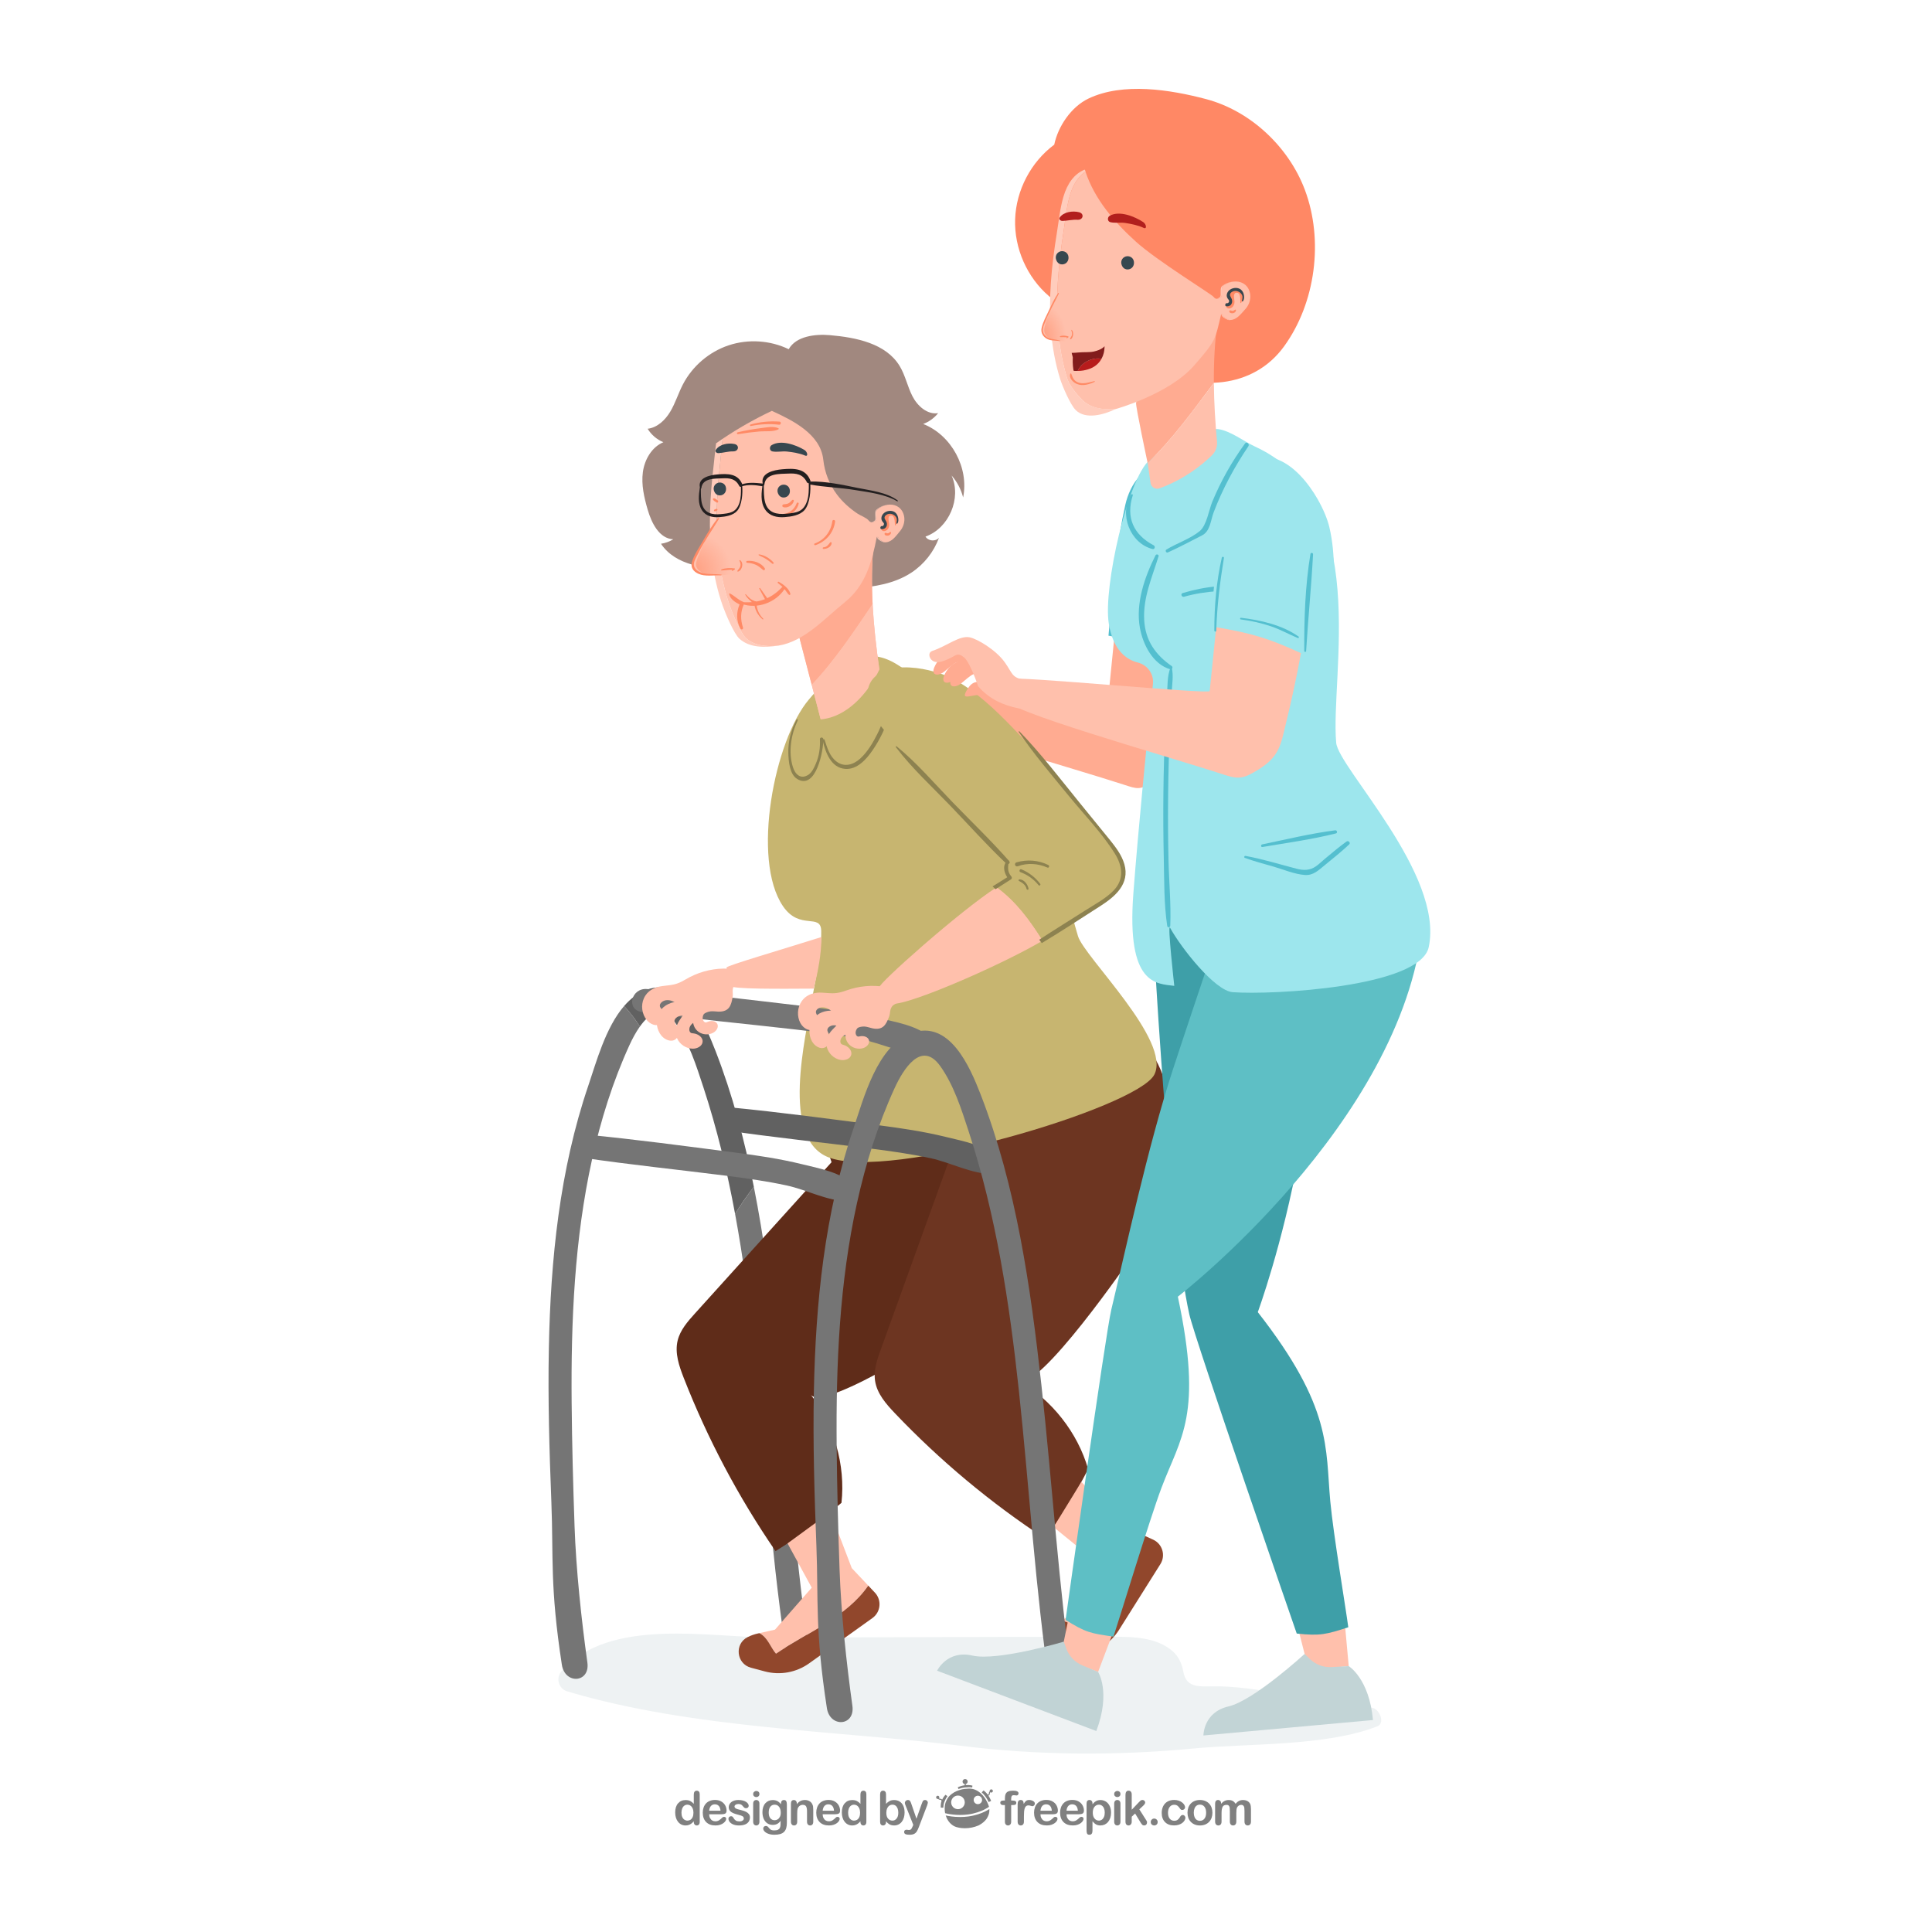 <?xml version="1.0" encoding="utf-8"?>
<!-- Generator: Adobe Illustrator 27.5.0, SVG Export Plug-In . SVG Version: 6.00 Build 0)  -->
<svg version="1.1" xmlns="http://www.w3.org/2000/svg" xmlns:xlink="http://www.w3.org/1999/xlink" x="0px" y="0px"
	 viewBox="0 0 500 500" style="enable-background:new 0 0 500 500;" xml:space="preserve">
<g id="BACKGROUND">
</g>
<g id="OBJECTS">
	<g>
		<path style="fill:#EEF2F3;" d="M309.149,452.487c13.679-1.308,34.072-0.495,47.351-5.737c2.027-0.8,0.544-4.661-1.63-4.823
			c-11.781-0.879-27.643-5.245-39.12-5.501c-5.002-0.111-8.702,0.923-9.555-4.007c-0.332-1.92-1.23-3.768-2.663-5.038
			c-4.095-3.628-10.104-3.807-15.576-3.793c-29.287,0-58.574,0.15-87.861,0.225c-16.101,0.041-42.292-5.514-54.767,8.682
			c-1.556,1.77-0.789,4.552,1.469,5.227c32.465,9.71,71.033,10.231,101.703,14.069C268.632,454.31,288.954,454.418,309.149,452.487z
			"/>
		<g>
			<g>
				<path style="fill:#54BFCF;" d="M316.296,174.015c0.772-4.363,1.416-8.747,1.873-13.159c0.753-7.271,1.182-14.761-0.547-22.045
					c-0.468-1.97-1.538-4.59-3.051-7.225c-2.245-3.909-6.24-9.055-11.237-10.514c-7.09-2.07-10.941,4.4-12.098,9.548
					c-2.201,9.793-3.102,19.825-3.998,29.829c-0.121,1.355-0.243,2.71-0.364,4.065C297.219,166.276,306.858,169.997,316.296,174.015
					z"/>
				<path style="fill:#FFAB91;" d="M288.397,164.795c-0.55,5.514-1.1,11.028-1.65,16.541c-0.021,0.215-3.057,0.091-7.638-0.205
					c-10.284-0.665-28.376-2.2-37.784-2.738c-0.274-0.337-0.575-0.652-0.913-0.935c-1.074-0.9-2.411-1.536-3.816-1.793
					c-0.329-0.06-0.661-0.099-0.995-0.116c-2.028-0.102-3.807,0.94-5.807,1.027c-2.001,0.087-2.623,0.934-4.596,0.817
					c-0.121-0.007-4.59,0.27-4.59,0.27c-0.257,1.422,1.323,2.643,2.762,2.781c1.32,0.127,3.492,0.499,3.579,0.505
					c-0.412,0.327-0.802,0.653-1.174,0.932c-1.215,0.424-2.401,0.972-3.662,1.331c-1.314,0.374-2.649,0.648-4.011,0.777
					c-1.261,0.12-2.443-0.027-3.619,0.493c-0.963,0.425-1.383,1.856-0.266,2.431c2.42,1.245,5.943,0.323,8.463-0.361
					c0.342-0.093,0.69-0.19,1.039-0.294c-0.22,0.15-0.441,0.299-0.669,0.438c-1.254,0.764-1.198,1.609-2.559,2.111
					c-1.261,0.464-3.35-1.546-4.428-0.656c-0.883,0.729-0.399,2.759,0.878,3.112c1.241,0.343,2.386,0.458,3.491,0.366
					c0.333-0.192,0.815-0.219,1.332-0.212c0.888-0.223,1.763-0.595,2.654-1.121c0.249-0.147,0.501-0.299,0.754-0.455
					c-0.338,0.41-0.687,0.812-1.058,1.196c-0.479,0.496-1.462,0.392-2.35,0.379c-0.439,0.111-0.883,0.174-1.332,0.212
					c-0.146,0.085-0.266,0.199-0.344,0.361c-0.454,0.949,0.096,2.391,1.352,2.38c3.764-0.032,6.349-2.205,7.818-4.364
					c0.012-0.018,0.025-0.037,0.038-0.056c0.026,0.033,0.054,0.069,0.08,0.101c-0.234,0.736-0.505,1.46-0.832,2.163
					c-0.466,1.004-2.935,0.554-3.061,1.669c-0.103,0.913,0.587,1.586,1.679,1.477c2.518-0.252,4.658-1.733,5.053-3.908
					c0.186-1.023,2.725-3.236,3.509-4.049c0.248-0.257,0.894-0.823,1.694-1.516c10.458,4.551,40.245,12.906,53.246,17.127
					c3.742,1.215,4.29,1.527,7.944-0.734c0.014-0.008,0.026-0.016,0.039-0.024c5.494-3.408,5.776-6.478,7.117-12.039
					c1.447-5.999,2.755-12.037,3.836-18.114C301.222,168.282,297.628,166.351,288.397,164.795z"/>
			</g>
			<g>
				<path style="fill:#757575;" d="M152.243,281c-7.42,21.819-9.745,44.941-10.199,67.873c-0.263,13.315,0.132,26.625,0.652,39.929
					c0.556,14.206-0.409,21.729,2.713,42.042c0.793,5.156,7.337,4.697,6.605-0.572c-1.562-11.253-2.928-24.001-3.32-35.297
					c-0.37-10.652-0.66-21.315-0.752-31.974c-0.182-21.056,0.717-42.265,5.269-62.89c2.25-10.195,5.381-20.222,9.734-29.722
					c0.672-1.466,1.585-3.214,2.669-4.735c-1.205-1.875-2.555-3.656-4.088-5.303C156.692,265.943,154.262,275.063,152.243,281z"/>
				<path style="fill:#616161;" d="M185.206,272.056c-2.764-7.122-8.052-19.505-17.895-15.899c-2.253,0.825-4.155,2.31-5.785,4.195
					c1.533,1.647,2.883,3.427,4.088,5.303c2.447-3.434,5.768-5.703,9.168-0.912c3.498,4.93,5.429,11.072,7.295,16.764
					c3.504,10.688,6.117,21.614,8.161,32.655c1.491-2.424,3.117-4.759,4.856-7.019C192.71,295.153,189.585,283.341,185.206,272.056z
					"/>
				<path style="fill:#757575;" d="M195.086,348.563c2.766,25.719,4.257,51.572,8.064,77.173c0.562,3.777,6.511,3.402,5.964-0.419
					c-3.72-25.947-5.315-52.118-8.191-78.159c-1.463-13.246-3.189-26.739-5.828-40.015c-1.739,2.26-3.365,4.595-4.856,7.019
					C192.346,325.55,193.849,337.061,195.086,348.563z"/>
				<g>
					<path style="fill:#5F2C19;" d="M217.469,278.398c-4.098,6.592-4.958,15.096-2.264,22.376
						c-11.776,13.04-23.552,26.08-35.327,39.121c-1.887,2.09-3.84,4.301-4.503,7.038c-0.783,3.235,0.376,6.594,1.589,9.694
						c6.168,15.776,14.152,30.841,23.744,44.803c6-3.719,11.711-7.903,17.066-12.502c1.072-9.796-1.919-20.119-7.909-27.944
						c3.504,4.577,37.867-17.655,41.78-20.475c12.829-9.247,26.084-29.708,21.792-46.444c-14.004-0.662-32.233-1.118-45.344-6.081
						C225.101,286.85,218.247,281.5,217.469,278.398z"/>
					<path style="fill:#FFC0AC;" d="M224.708,410.353l-4.274-4.529l-5.535-14.505l-11.08,8.114l6.257,11.454l-9.511,10.868
						l-4.056,0.903c2.167,1.014,2.981,3.848,4.32,5.314C208.964,422.492,219.136,418.44,224.708,410.353z"/>
					<path style="fill:#91472C;" d="M226.42,412.167l-1.712-1.814c-5.572,8.087-15.744,12.139-23.88,17.621
						c-1.339-1.466-2.153-4.3-4.32-5.314l-0.374,0.083c-0.917,0.204-1.795,0.517-2.618,0.925c-3.51,1.74-2.962,6.921,0.822,7.932
						l3.581,0.957c3.95,1.056,8.165,0.289,11.49-2.09l16.372-11.713C227.946,417.205,228.247,414.103,226.42,412.167z"/>
				</g>
				<g>
					<path style="fill:#6D3521;" d="M239.496,278.019c-1.298,7.653,1.124,15.85,6.373,21.568
						c-5.965,16.527-11.929,33.054-17.894,49.581c-0.956,2.648-1.927,5.435-1.504,8.218c0.5,3.291,2.844,5.961,5.139,8.371
						c11.68,12.268,24.772,23.191,38.935,32.484c4.146-5.713,7.849-11.747,11.065-18.031c-2.715-9.473-9.391-17.896-17.897-22.871
						c4.976,2.91,28.368-30.673,30.923-34.765c8.374-13.415,12.9-37.37,2.593-51.237c-13.213,4.688-30.258,11.165-44.273,11.533
						C249.759,282.953,241.391,280.596,239.496,278.019z"/>
					<path style="fill:#FFC0AC;" d="M296.138,397.418l-5.67-2.574l-10.612-11.331l-7.185,11.704l10.126,8.234l-4.69,13.659
						l-3.413,2.371c2.389,0.119,4.216,2.434,6.01,3.284C286.16,414.613,294.041,407.012,296.138,397.418z"/>
					<path style="fill:#91472C;" d="M298.41,398.449l-2.272-1.031c-2.097,9.594-9.978,17.195-15.434,25.348
						c-1.794-0.85-3.621-3.165-6.01-3.284l-0.314,0.218c-1.476,1.025-2.668,2.363-3.512,3.888c-1.397,2.523,0.67,5.568,3.532,5.203
						l5.348-0.683c4.055-0.518,7.667-2.822,9.844-6.283l10.721-17.038C301.729,402.535,300.833,399.549,298.41,398.449z"/>
				</g>
				<g>
					<path style="fill:#A1887F;" d="M195.912,145.105c-0.974,2.197-3.939,2.444-6.341,2.36c-6.832-0.239-14.73-1.043-18.508-6.739
						c1.126-0.172,2.217-0.57,3.189-1.164c-3.623-0.142-5.627-4.195-6.639-7.677c-0.916-3.149-1.675-6.435-1.24-9.686
						s2.285-6.487,5.31-7.754c-1.681-0.689-3.131-1.928-4.075-3.48c2.538-0.307,4.585-2.284,5.887-4.485
						c1.302-2.2,2.049-4.683,3.22-6.956c2.442-4.738,6.786-8.461,11.841-10.148c5.056-1.688,10.765-1.321,15.563,0.999
						c1.88-3.37,6.821-3.971,10.665-3.637c6.814,0.593,14.502,2.141,18.049,7.99c1.471,2.425,2.011,5.303,3.31,7.824
						c1.299,2.521,3.844,4.816,6.644,4.369c-1.004,1.259-2.353,2.239-3.861,2.804c7.291,2.864,11.893,11.334,10.329,19.009
						c-0.528-2.09-1.561-4.051-2.987-5.668c2.642,5.869-0.684,13.653-6.751,15.8c0.689,1.182,2.611,1.349,3.494,0.303
						c-1.333,3.653-3.863,6.857-7.108,9.001c-4.327,2.858-9.655,3.75-14.832,4.043C212.399,152.706,202.787,150.418,195.912,145.105
						z"/>
					<g>
						<path style="fill:#C7B570;" d="M226.153,169.809c1.872,0.158,3.863,0.825,6,2.149c14.169,8.777,26.555,20.901,35.097,35.255
							c7.742,13.009,7.372,20.581,11.739,35.073c1.623,5.388,24.305,27.122,19.729,35.861c-4.467,8.531-68.747,27.679-84.426,21.321
							c-12.246-4.966-5.888-30.762-4.012-41.599c0.961-5.547,2.314-11.208,2.252-16.885c-0.052-4.838-5.523-0.043-9.897-6.464
							c-8.23-12.082-2.213-42.971,6.711-53.5C214.212,175.282,219.406,169.239,226.153,169.809z"/>
					</g>
					<g>
						<g>
							<path style="fill:#FFC0AC;" d="M206.491,162.206c0.082-0.586,0.328-1.135,0.578-1.671
								c2.19-4.692,11.996-23.398,18.784-19.979c0.083,0.042,0.16,0.09,0.238,0.136c-1.035,10.906-0.061,21.776,1.489,32.597
								c-5.786,3.332-10.965,7.715-15.182,12.892l-5.604-21.533C206.586,163.848,206.376,163.024,206.491,162.206z"/>
							<path style="fill:#FFAB91;" d="M210.071,177.241l-3.278-12.594c-0.208-0.799-0.418-1.624-0.303-2.441
								c0.082-0.586,0.328-1.135,0.578-1.671c2.19-4.692,11.996-23.398,18.784-19.979c0.083,0.042,0.16,0.09,0.238,0.136
								c-0.495,5.218-0.527,10.428-0.259,15.629C221.114,163.273,216.108,170.866,210.071,177.241z"/>
							<path style="fill:#FFC0AC;" d="M225.832,156.321c0.292,5.668,0.94,11.325,1.748,16.968
								c-2.929,6.126-8.376,12.295-15.182,12.892l-2.327-8.939C216.108,170.866,221.114,163.273,225.832,156.321z"/>
						</g>
						<g>
							<path style="fill:#FFCCBC;" d="M229.174,140.351c0.044,0,0.094-0.007,0.137-0.013c-0.108,0.026-0.229,0.037-0.346,0.041
								c-0.311,0.009-1.434-0.463-1.864-1.046c0.036-0.189,0.072-0.378,0.106-0.572C227.07,139.55,228.78,140.366,229.174,140.351z"
								/>
							<path style="fill:#FFCCBC;" d="M226.696,134.651c-0.358,0.322-0.726,0.522-1.084,0.515c0.268-0.075,0.546-0.247,0.816-0.478
								c0.419-0.363-0.237-2.203,0.375-2.743c0.815-0.729,1.863-1.183,2.905-1.308c-0.962,0.142-1.916,0.583-2.664,1.275
								C226.459,132.447,227.099,134.289,226.696,134.651z"/>
							<path style="fill:#FFCCBC;" d="M185.49,132.641c0.08-4.186,0.411-8.361,0.863-12.513c0.239-2.183,0.379-4.407,0.693-6.592
								c-0.58,0.39-1.155,0.79-1.728,1.194c-0.246,1.872-0.402,3.761-0.618,5.622c-0.49,4.158-0.855,8.337-0.956,12.526
								c-0.2,8.148,0.601,16.406,3.373,24.118c0.659,1.817,2.81,6.999,4.24,8.299c2.594,2.357,6.522,2.349,9.998,1.8
								c-3,0.317-6.175,0.045-8.367-2.021c-1.386-1.306-3.489-6.495-4.125-8.315C186.145,149.04,185.333,140.784,185.49,132.641z"/>
							<path style="fill:#FFC0AC;" d="M229.709,130.636c-0.962,0.142-1.916,0.583-2.664,1.275c-0.585,0.536,0.055,2.378-0.348,2.739
								c-0.358,0.322-0.726,0.522-1.084,0.515c-0.28-0.007-0.543-0.144-0.785-0.445c-0.614-0.766-2.099-1.255-2.907-1.798
								c-2.024-1.361-3.868-3.002-5.336-4.958c-1.973-2.63-3.167-5.733-3.522-8.998c-0.721-6.634-7.884-10.149-13.307-12.641
								c-4.403,2.085-8.646,4.481-12.708,7.212c-0.315,2.185-0.455,4.409-0.693,6.592c-0.452,4.153-0.784,8.328-0.863,12.513
								c-0.157,8.142,0.655,16.399,3.373,24.118c0.637,1.82,2.739,7.009,4.125,8.315c2.192,2.066,5.367,2.339,8.367,2.021
								l0.153-0.021c6.691-1.096,11.873-6.993,17.155-11.242c5.288-4.25,7.012-10.37,8.277-17.035
								c-0.037,0.183,0.032,0.363,0.162,0.536c0.036-0.189,0.071-0.378,0.106-0.572c-0.138,0.788,1.572,1.604,1.966,1.59
								c0.044,0,0.094-0.007,0.154-0.015c1.57-0.14,2.53-1.608,3.614-2.909c0.715-0.855,1.135-1.993,1.11-3.121
								c-0.006-0.333-0.051-0.667-0.14-0.995c-0.035-0.135-0.075-0.263-0.124-0.385C233.1,131.063,231.392,130.386,229.709,130.636z
								"/>
						</g>
						<path style="fill:#37474F;" d="M201.995,125.647c0.803-0.475,1.938-0.164,2.296,0.743c0.366,0.928-0.022,2.032-1.037,2.311
							c-0.461,0.127-0.959,0.06-1.35-0.237c-0.096-0.073-0.217-0.201-0.294-0.293c-0.088-0.117-0.16-0.242-0.217-0.374
							c-0.052-0.114-0.003-0.04,0.146,0.22C200.98,127.23,201.139,126.153,201.995,125.647z"/>
						<path style="fill:#37474F;" d="M185.477,125.098c0.803-0.475,1.938-0.164,2.296,0.743c0.366,0.928-0.022,2.032-1.037,2.311
							c-0.46,0.127-0.959,0.06-1.35-0.237c-0.095-0.073-0.217-0.201-0.294-0.293c-0.088-0.117-0.16-0.242-0.217-0.375
							c-0.052-0.114-0.003-0.041,0.146,0.22C184.462,126.68,184.622,125.604,185.477,125.098z"/>
						<path style="fill:#37474F;" d="M199.701,115.2c2.382-1.443,6.2-0.105,8.456,1.229c0.852,0.504,1.083,1.87,0.153,1.454
							c-1.267-0.567-3.297-0.886-4.654-1.026c-1.249-0.128-2.503,0.199-3.735-0.029C199.11,116.679,199.061,115.588,199.701,115.2z"
							/>
						<path style="fill:#37474F;" d="M185.242,116.448c0.911-1.441,3.132-1.898,4.834-1.54c1.366,0.288,1.121,1.939-0.342,1.911
							c-1.299-0.025-2.481,0.366-3.762,0.454C185.489,117.307,184.958,116.897,185.242,116.448z"/>
						<g>
							<path style="fill:#FFC0AC;" d="M179.503,145.154c-0.189,0.516-0.358,1.047-0.29,1.548c0.12,0.885,0.979,1.53,1.992,1.831
								c1.013,0.301,2.173,0.314,3.311,0.32c1.818,0.009,5.108,0.201,6.505-0.93c1.142-0.924,1.141-2.112,0.75-3.073
								c-1.388-3.406-0.869-8.031-2.377-11.35c-0.162-0.357-0.346-0.725-0.723-0.943
								C186.451,131.267,180.119,143.476,179.503,145.154z"/>
							
								<radialGradient id="SVGID_1_" cx="165.341" cy="-181.349" r="12.862" gradientTransform="matrix(-0.783 0.252 0.241 0.749 351.846 242.072)" gradientUnits="userSpaceOnUse">
								<stop  offset="0" style="stop-color:#FF8A65"/>
								<stop  offset="1" style="stop-color:#FF8864;stop-opacity:0"/>
							</radialGradient>
							<path style="opacity:0.65;fill:url(#SVGID_1_);" d="M180.372,144.874c-0.149,0.503-0.28,1.022-0.202,1.52
								c0.139,0.879,0.925,1.548,1.835,1.882c0.91,0.334,1.94,0.389,2.95,0.436c1.615,0.075,4.542,0.383,5.741-0.684
								c0.981-0.872,0.937-2.046,0.555-3.01c-1.355-3.416-1.062-7.969-2.521-11.303c-0.157-0.358-0.333-0.729-0.676-0.958
								C186.038,131.401,180.858,143.238,180.372,144.874z"/>
							<path style="fill:#FF8A65;" d="M179.049,145.555c0.507-1.89,1.88-3.854,2.896-5.607c1.142-1.969,2.323-4.013,3.823-5.821
								c0.128-0.155,0.38,0.003,0.285,0.161c-1.805,2.998-3.847,5.841-5.372,8.951c-0.407,0.829-0.973,1.686-1.094,2.566
								c-0.159,1.162,0.691,1.965,1.836,2.365c1.554,0.542,3.583,0.319,5.266,0.539c0.14,0.018,0.079,0.195-0.058,0.189
								c-1.996-0.089-4.115,0.398-5.915-0.418C179.46,147.911,178.694,146.876,179.049,145.555z"/>
							<path style="fill:#FF8A65;" d="M186.742,147.361c1.038-0.393,2.297-0.402,3.342-0.259c0.16,0.022,0.179,0.206,0.046,0.29
								c-0.19,0.121-0.374,0.238-0.574,0.345c-0.12,0.064-0.251-0.055-0.15-0.152c0.057-0.055,0.12-0.102,0.179-0.154
								c-0.94,0.021-1.85,0.144-2.801,0.21C186.591,147.654,186.564,147.428,186.742,147.361z"/>
							<path style="fill:#FF8A65;" d="M190.838,147.734c0.272-0.451,0.665-0.737,0.78-1.262c0.118-0.535-0.061-0.939-0.272-1.4
								c-0.04-0.086,0.099-0.139,0.167-0.099c0.516,0.3,0.656,0.962,0.57,1.501c-0.081,0.505-0.426,1.273-1.061,1.45
								C190.884,147.961,190.768,147.85,190.838,147.734z"/>
						</g>
						<path style="fill:#FF8A65;" d="M228.387,136.601c0.264-0.052,0.489-0.027,0.682-0.245c0.242-0.274,0.18-0.651,0.144-0.987
							c-0.043-0.395-0.612-1.121-0.596-1.521c0.026-0.665,0.794-1.006,1.476-1.21c0.692-0.207,1.425,0.188,1.78,0.785
							c0.477,0.8,0.315,1.68-0.051,2.48c-0.044,0.096-0.205,0.088-0.215-0.028c-0.06-0.713,0.038-2.632-1.14-2.452
							c-0.932,0.143-0.358,1.708-0.339,2.29c0.018,0.564-0.158,1.112-0.617,1.467c-0.408,0.316-1.017,0.436-1.352-0.02
							C227.999,136.939,228.127,136.652,228.387,136.601z"/>
						<path style="fill:#37474F;" d="M227.956,136.257c0.026-0.025,0.051-0.05,0.077-0.076c0.044-0.043,0.115-0.041,0.168-0.023
							c0.315,0.045,0.512-0.152,0.592-0.591c-0.08-0.207-0.201-0.384-0.363-0.53c-0.104-0.168-0.201-0.274-0.263-0.465
							c-0.121-0.37-0.07-0.778,0.094-1.128c0.356-0.761,1.177-1.187,1.992-1.231c0.826-0.045,1.516,0.291,1.916,1.019
							c0.333,0.607,0.499,1.675,0.059,2.259c-0.082,0.109-0.26,0.034-0.243-0.101c0.072-0.548,0.244-0.978-0.067-1.512
							c-0.23-0.395-0.589-0.664-1.019-0.818c-0.49-0.176-1.056-0.127-1.491,0.171c-0.655,0.449-0.586,0.919-0.191,1.476
							c0.689,0.972,0.244,2.295-1.078,2.226C227.777,136.915,227.746,136.461,227.956,136.257z"/>
						<path style="fill:#FF8A65;" d="M229.123,137.909c0.227-0.02,0.413,0.137,0.643,0.11c0.243-0.029,0.386-0.164,0.561-0.316
							c0.091-0.079,0.265-0.017,0.27,0.11c0.016,0.392-0.336,0.691-0.689,0.781c-0.343,0.087-0.941,0.031-0.991-0.416
							C228.904,138.055,228.991,137.921,229.123,137.909z"/>
						<path style="fill:#FF8A65;" d="M202.767,130.532c0.427-0.073,0.826-0.06,1.229-0.247c0.426-0.197,0.686-0.517,0.996-0.853
							c0.158-0.171,0.499-0.083,0.451,0.187c-0.195,1.1-1.711,2.028-2.766,1.603C202.336,131.085,202.423,130.591,202.767,130.532z"
							/>
						<path style="fill:#FF8A65;" d="M184.835,128.958c0.339,0.107,0.672,0.334,0.933,0.571c0.236,0.214,0.029,0.686-0.299,0.519
							c-0.342-0.173-0.685-0.404-0.925-0.708C184.38,129.132,184.61,128.887,184.835,128.958z"/>
						<path style="fill:#FF8A65;" d="M206.188,130.223c-0.639,1.735-1.994,2.678-3.804,2.871c-0.171,0.018-0.16,0.267,0.002,0.293
							c1.951,0.32,3.884-1.164,4.312-3.033C206.766,130.058,206.291,129.944,206.188,130.223z"/>
						<path style="fill:#FF8A65;" d="M185.428,131.688c-0.183,0.048-0.343,0.102-0.512,0.19c-0.281,0.148-0.107,0.555,0.194,0.453
							c0.18-0.061,0.33-0.141,0.491-0.24C185.787,131.976,185.64,131.631,185.428,131.688z"/>
						<path style="fill:#FF8A65;" d="M193.327,145.169c-0.268,0.031-0.276,0.466,0.003,0.481c0.787,0.043,1.546,0.194,2.269,0.515
							c0.73,0.324,1.282,0.844,1.893,1.34c0.291,0.236,0.608-0.166,0.428-0.444C196.994,145.636,194.952,144.98,193.327,145.169z"/>
						<path style="fill:#FF8A65;" d="M196.445,143.474c-0.145-0.015-0.177,0.171-0.06,0.233c0.638,0.342,1.302,0.596,1.916,0.986
							c0.563,0.357,1.071,0.781,1.587,1.201c0.189,0.154,0.458-0.123,0.297-0.309C199.292,144.552,197.827,143.621,196.445,143.474z
							"/>
						<path style="fill:#FF8A65;" d="M192.242,155.714c-1.322-0.523-2.15-1.548-3.375-2.135c-0.083-0.04-0.188,0.044-0.17,0.133
							c0.259,1.301,1.529,2.141,2.701,2.72c-0.86,2.029-0.872,4.307,0.229,6.263c0.224,0.399,0.796,0.16,0.655-0.281
							c-0.665-2.074-0.668-4.044,0.243-6.043C192.637,156.123,192.487,155.811,192.242,155.714z"/>
						<path style="fill:#FF8A65;" d="M202.396,151.966c-2.86,3.041-6.161,4.168-10.297,3.862c-0.261-0.019-0.383,0.362-0.118,0.459
							c3.947,1.439,8.804-0.337,11.061-3.843C203.327,152.001,202.746,151.594,202.396,151.966z"/>
						<path style="fill:#FF8A65;" d="M201.522,150.563c-0.2-0.109-0.365,0.211-0.19,0.342c0.613,0.457,1.185,0.952,1.681,1.537
							c0.408,0.48,0.704,1.058,1.165,1.485c0.146,0.136,0.424-0.032,0.379-0.225C204.234,152.343,202.682,151.192,201.522,150.563z"
							/>
						<path style="fill:#FF8A65;" d="M195.847,155.895c-0.39-0.379-0.986-0.461-1.441-0.786c-0.523-0.374-0.952-0.84-1.393-1.303
							c-0.063-0.066-0.197-0.005-0.148,0.089c0.285,0.545,0.694,1.006,1.152,1.414c0.409,0.365,1.016,0.997,1.574,1.046
							C195.81,156.374,196.038,156.08,195.847,155.895z"/>
						<path style="fill:#FF8A65;" d="M198.689,154.999c-0.667-0.922-1.287-1.875-1.963-2.791c-0.088-0.118-0.295,0.001-0.226,0.135
							c0.518,1.011,1.094,1.989,1.622,2.995C198.347,155.767,198.975,155.393,198.689,154.999z"/>
						<path style="fill:#FF8A65;" d="M195.185,155.944c0.085,1.726,0.853,3.241,2.177,4.348c0.1,0.084,0.257-0.073,0.162-0.168
							c-1.132-1.123-1.754-2.585-1.737-4.184C195.791,155.503,195.164,155.503,195.185,155.944z"/>
						<path style="fill:#FF8A65;" d="M215.41,134.876c-0.359,2.667-2.016,4.849-4.56,5.787c-0.282,0.104-0.097,0.517,0.182,0.425
							c2.715-0.893,4.747-3.266,5.092-6.123C216.181,134.503,215.472,134.416,215.41,134.876z"/>
						<path style="fill:#FF8A65;" d="M214.829,140.39c-0.487,0.639-0.856,1.187-1.731,1.26c-0.236,0.02-0.24,0.418,0.003,0.421
							c0.89,0.012,2.042-0.521,2.137-1.518C215.259,140.328,214.969,140.207,214.829,140.39z"/>
						<path style="fill:#FF8A65;" d="M201.434,110.819c-1.413-0.616-3.111-0.181-4.606-0.005c-1.992,0.234-3.954,0.609-5.906,1.064
							c-0.304,0.071-0.25,0.542,0.067,0.488c1.85-0.311,3.708-0.548,5.577-0.705c1.572-0.132,3.446,0.153,4.872-0.547
							C201.562,111.052,201.564,110.876,201.434,110.819z"/>
						<path style="fill:#FF8A65;" d="M201.733,109.111c-2.561-0.18-5.056,0.066-7.53,0.758c-0.217,0.061-0.114,0.429,0.106,0.384
							c2.422-0.502,4.865-0.623,7.323-0.337C202.154,109.977,202.252,109.148,201.733,109.111z"/>
					</g>
					<path style="fill:#8D8250;" d="M212.194,191.305c0.104,2.211-0.201,4.376-1.09,6.412c-0.43,0.986-0.974,2.201-1.908,2.8
						c-2.03,1.302-3.42-0.188-3.987-1.977c-1.247-3.936-0.472-8.501,1.255-12.152c0.094-0.198-0.198-0.352-0.303-0.157
						c-1.458,2.714-2.237,5.636-2.139,8.73c0.065,2.048,0.309,5.428,2.283,6.635c4.922,3.01,6.873-7.585,6.76-10.322
						C213.042,190.714,212.168,190.745,212.194,191.305z"/>
					<path style="fill:#8D8250;" d="M230.56,173.661c0.046,5.633-0.95,11.169-3.482,16.234c-1.14,2.28-2.534,4.676-4.435,6.407
						c-1.745,1.589-4.085,2.35-6.14,0.798c-1.803-1.362-2.41-3.56-3.09-5.614c-0.105-0.318-0.566-0.171-0.493,0.149
						c0.693,3.065,2.153,7.119,5.872,7.358c3.009,0.193,5.356-2.421,6.915-4.656c4.165-5.971,6.335-13.438,5.686-20.706
						C231.346,173.099,230.556,173.121,230.56,173.661z"/>
					<path style="fill:#757575;" d="M241.045,268.729c-3.317-3.292-9.527-4.293-14.144-5.345c-6.135-1.398-12.407-2.24-18.677-2.978
						c-13.555-1.595-27.147-3.261-40.757-4.444c-4.114-0.357-5.549,5.37-1.328,5.943c13.191,1.792,26.488,3.003,39.721,4.526
						c5.618,0.646,11.233,1.361,16.765,2.464c5.557,1.107,11.249,4.035,16.891,4.003C241.97,272.885,242.41,270.083,241.045,268.729
						z"/>
					<path style="fill:#757575;" d="M220.917,306.708c-3.131-3.305-8.972-4.332-13.316-5.403c-5.772-1.423-11.67-2.292-17.566-3.055
						c-12.747-1.652-25.528-3.375-38.324-4.614c-3.868-0.375-5.192,5.345-1.223,5.936c12.405,1.848,24.907,3.114,37.35,4.692
						c5.283,0.67,10.563,1.409,15.767,2.534c5.228,1.13,10.59,4.082,15.892,4.073C221.803,310.867,222.205,308.068,220.917,306.708z
						"/>
					<path style="fill:#616161;" d="M258.169,299.657c-3.131-3.305-8.972-4.332-13.316-5.403c-5.772-1.423-11.67-2.292-17.566-3.055
						c-12.747-1.652-25.528-3.375-38.324-4.614c-3.868-0.375-5.192,5.345-1.223,5.936c12.405,1.848,24.907,3.114,37.35,4.692
						c5.283,0.67,10.563,1.408,15.767,2.534c5.228,1.13,10.59,4.082,15.892,4.073C259.056,303.815,259.457,301.017,258.169,299.657z
						"/>
					<g>
						<g>
							<path style="fill:#FFC0AC;" d="M167.402,264.019c-1.28-1.54-1.591-3.822-0.77-5.648c0.887-1.97,2.706-2.907,4.742-3.17
								c2.733-0.352,3.602-0.268,6.084-1.744c2.897-1.724,6.389-2.749,9.774-2.785c0.62-0.006,1.309-0.004,1.954,0.073
								c0.786,0.875,1.547,1.769,2.286,2.683c-0.278,0.744-1.31,1.188-1.622,1.885c-0.456,1.02-0.071,1.722-0.248,2.736
								c-0.375,2.155-0.872,3.809-3.651,3.763c-0.682-0.012-1.362-0.149-2.039-0.078c-1.681,0.177-2.942,1.562-4.033,2.852
								c-1.192-0.371-2.065-1.379-2.797-2.39c-0.732-1.011-1.422-2.103-2.462-2.792c-1.041-0.689-2.569-0.843-3.461,0.03
								c-0.259,0.254-0.454,0.613-0.387,0.969c0.047,0.249,0.212,0.456,0.358,0.663c0.836,1.181,1.055,3.062-0.125,3.9
								C169.889,265.756,168.276,265.07,167.402,264.019z"/>
							<path style="fill:#FFC0AC;" d="M171.19,268.046c-1.28-1.54-1.591-3.822-0.77-5.648c0.887-1.971,2.706-2.907,4.742-3.17
								c1.353-0.174,2.249-0.242,3.111-0.445l-0.153,4.485c-1.02-0.541-2.36-0.605-3.174,0.193
								c-0.259,0.254-0.454,0.613-0.387,0.969c0.047,0.249,0.212,0.456,0.358,0.663c0.835,1.181,1.055,3.062-0.125,3.899
								C173.678,269.784,172.064,269.097,171.19,268.046z"/>
							<path style="fill:#FFC0AC;" d="M179.288,271.398c-1.67-0.017-3.289-1.051-4.007-2.56c-0.774-1.628-0.388-3.29,0.544-4.726
								c0.62-0.955,1.06-1.561,1.396-2.218l2.769,2.518c-0.894,0.357-1.659,1.174-1.591,2.122c0.021,0.302,0.145,0.62,0.408,0.769
								c0.184,0.104,0.404,0.111,0.615,0.13c1.202,0.106,2.517,0.983,2.412,2.185C181.736,270.754,180.428,271.41,179.288,271.398z"
								/>
							<path style="fill:#FFC0AC;" d="M184.578,267.273c-1.17,0.637-2.7,0.545-3.785-0.226c-1.172-0.833-1.548-2.141-1.457-3.504
								c0.061-0.906,0.132-1.499,0.111-2.088l2.907,0.678c-0.484,0.596-0.699,1.462-0.284,2.097
								c0.132,0.202,0.342,0.375,0.583,0.378c0.169,0.001,0.325-0.08,0.479-0.148c0.878-0.393,2.135-0.293,2.529,0.585
								C186.033,265.873,185.377,266.838,184.578,267.273z"/>
						</g>
						<path style="fill:#FFC0AC;" d="M188.027,250.389c0.462,2.569,0.705,3.626,0.954,4.728c0.207,0.915,12.923,0.788,21.621,0.738
							c1.097-4.481,1.988-8.947,1.975-13.35C202.583,245.67,187.947,249.944,188.027,250.389z"/>
					</g>
					<g>
						<g>
							<path style="fill:#FFC0AC;" d="M231.057,255.873c-0.619-0.197-1.296-0.329-1.906-0.439
								c-3.331-0.602-6.954-0.252-10.123,0.896c-2.715,0.983-3.552,0.736-6.303,0.568c-0.843-0.052-1.668,0.025-2.438,0.245
								c-0.209,0.83-0.422,1.66-0.635,2.489c0.213-0.83,0.426-1.66,0.635-2.489c-1.101,0.315-2.085,0.935-2.815,1.976
								c-1.151,1.639-1.275,3.939-0.307,5.692c0.66,1.197,2.116,2.174,3.36,1.607c1.316-0.6,1.455-2.49,0.857-3.806
								c-0.105-0.23-0.228-0.465-0.227-0.718c0.001-0.362,0.26-0.679,0.562-0.879c1.04-0.69,2.512-0.252,3.405,0.621
								c0.893,0.873,1.364,2.075,1.893,3.206c0.529,1.131,1.197,2.284,2.298,2.873c1.315-1.062,2.814-2.185,4.498-2.043
								c0.678,0.057,1.32,0.321,1.988,0.46c2.721,0.569,3.52-0.962,4.294-3.008c0.364-0.962,0.118-1.725,0.758-2.64
								c0.437-0.625,1.535-0.867,1.948-1.546C232.243,257.902,231.664,256.88,231.057,255.873z"/>
							<path style="fill:#FFC0AC;" d="M210.127,269.479c-0.968-1.753-0.844-4.053,0.307-5.692c1.242-1.768,3.205-2.346,5.253-2.221
								c1.362,0.083,2.255,0.185,3.139,0.148l-0.994,4.376c-0.9-0.723-2.204-1.038-3.154-0.408c-0.302,0.2-0.561,0.517-0.562,0.879
								c-0.001,0.253,0.123,0.487,0.227,0.718c0.598,1.317,0.46,3.206-0.857,3.806C212.244,271.654,210.788,270.676,210.127,269.479
								z"/>
							<path style="fill:#FFC0AC;" d="M217.45,274.295c-1.637-0.331-3.033-1.652-3.454-3.268c-0.454-1.744,0.238-3.305,1.424-4.539
								c0.788-0.821,1.335-1.334,1.789-1.916l2.246,2.995c-0.945,0.182-1.85,0.841-1.962,1.785c-0.036,0.3,0.026,0.636,0.256,0.832
								c0.161,0.137,0.376,0.185,0.579,0.243c1.16,0.33,2.287,1.439,1.958,2.599C219.975,274.123,218.568,274.521,217.45,274.295z"
								/>
							<path style="fill:#FFC0AC;" d="M223.422,271.239c-1.269,0.406-2.754,0.028-3.675-0.935c-0.994-1.038-1.118-2.394-0.772-3.715
								c0.23-0.878,0.412-1.448,0.502-2.029l2.728,1.213c-0.588,0.494-0.962,1.305-0.673,2.006c0.092,0.223,0.265,0.433,0.501,0.48
								c0.165,0.033,0.334-0.017,0.498-0.056c0.937-0.221,2.151,0.114,2.373,1.05C225.113,270.138,224.288,270.962,223.422,271.239z
								"/>
						</g>
						<path style="fill:#FFC0AC;" d="M257.96,229.602c-9.597,6.185-30.857,25.134-30.373,25.901
							c1.393,2.207,2.016,3.095,2.661,4.023c1.541,2.215,28.982-9.753,39.608-16.101C266.636,238.29,263.068,233.337,257.96,229.602
							z"/>
						<path style="fill:#C7B570;" d="M280.679,210.533c-5.768-7.7-11.836-15.194-18.522-22.12
							c-4.605-4.77-9.523-9.462-15.389-12.657c-1.587-0.864-3.923-1.728-6.493-2.318c-3.813-0.875-9.357-1.365-12.879,0.959
							c-4.997,3.297-2.506,9.569,0.44,13.344c5.603,7.18,12.025,13.673,18.431,20.147c4.405,4.452,8.809,8.903,13.214,13.355
							c0.568,0.574,1.164,1.202,1.292,1.999c0.123,0.769-0.218,1.532-0.279,2.309c-0.061,0.777,0.381,1.738,1.159,1.709
							c-1.165,0.726-2.406,1.513-3.693,2.343c5.109,3.735,8.677,8.688,11.896,13.822c4.668-2.789,9.101-5.523,13.05-8.03
							c3.026-1.921,7.541-4.668,8.075-8.573C291.777,221.007,283.792,214.689,280.679,210.533z"/>
						<path style="fill:#8D8250;" d="M263.1,223.166c2.761-0.778,5.62-0.581,8.202,0.697c0.397,0.197,0.182,0.848-0.238,0.662
							c-2.411-1.068-5.158-1.26-7.653-0.344C262.693,224.445,262.346,223.378,263.1,223.166z"/>
						<path style="fill:#8D8250;" d="M264.349,224.979c1.943,0.823,3.581,2.073,4.854,3.758c0.208,0.275-0.193,0.617-0.414,0.346
							c-1.264-1.546-2.829-2.679-4.703-3.373C263.615,225.536,263.89,224.785,264.349,224.979z"/>
						<path style="fill:#8D8250;" d="M263.832,227.577c1.238,0.036,2.124,1.279,2.349,2.396c0.066,0.326-0.429,0.404-0.506,0.086
							c-0.268-1.103-1.062-1.575-1.985-2.09C263.488,227.857,263.637,227.572,263.832,227.577z"/>
						<path style="fill:#8D8250;" d="M287.086,217.187c-2.533-3.141-5.102-6.253-7.644-9.386
							c-5.077-6.256-9.999-12.712-15.599-18.513c-0.109-0.113-0.272,0.028-0.185,0.155c3.934,5.755,8.482,11.081,12.894,16.472
							c3.976,4.859,8.584,9.601,11.926,14.925c2.001,3.187,2.574,6.663-0.284,9.627c-2.048,2.123-4.876,3.576-7.331,5.156
							c-3.943,2.537-7.99,4.986-11.921,7.58c0.225,0.287,0.446,0.578,0.666,0.869c5.116-3.059,10.12-6.378,15.116-9.561
							c3.894-2.481,7.719-5.759,6.266-10.849C290.292,221.218,288.654,219.133,287.086,217.187z"/>
						<path style="fill:#8D8250;" d="M231.857,193.369c-0.095-0.125,0.062-0.325,0.196-0.215c5.209,4.262,9.685,9.505,14.357,14.34
							c4.922,5.094,10.099,10.04,14.772,15.363c0.431,0.491-0.309,1.064-0.761,0.637c-5.017-4.742-9.652-9.956-14.439-14.93
							C241.219,203.615,236.012,198.844,231.857,193.369z"/>
						<path style="fill:#8D8250;" d="M260.866,222.625c-1.477,1.081-1.112,3.034-0.197,4.41c-0.872,0.538-2.242,1.378-3.787,2.363
							c0.253,0.243,0.508,0.485,0.76,0.73c1.617-1.041,3.07-1.963,4.045-2.585c0.221-0.141,0.218-0.507,0.061-0.688
							c-1.197-1.383-0.822-2.546-0.691-4.13C261.066,222.62,260.946,222.567,260.866,222.625z"/>
					</g>
					<path style="fill:#757575;" d="M269.507,358.36c-2.783-25.208-6.489-51.323-15.716-75.102
						c-2.764-7.122-8.052-19.505-17.895-15.899c-8.935,3.274-12.368,16.904-15.068,24.843c-7.42,21.819-9.745,44.941-10.199,67.873
						c-0.263,13.315,0.132,26.625,0.652,39.929c0.556,14.206-0.409,21.729,2.713,42.042c0.792,5.156,7.337,4.697,6.605-0.572
						c-1.562-11.253-2.928-24.001-3.32-35.297c-0.371-10.652-0.66-21.315-0.752-31.973c-0.182-21.056,0.717-42.265,5.269-62.89
						c2.25-10.195,5.381-20.222,9.734-29.722c2.188-4.775,6.931-12.56,11.836-5.646c3.498,4.93,5.429,11.072,7.295,16.764
						c7.117,21.711,10.573,44.402,13.009,67.056c2.766,25.719,4.257,51.572,8.064,77.173c0.561,3.777,6.511,3.402,5.964-0.419
						C273.978,410.572,272.382,384.401,269.507,358.36z"/>
				</g>
			</g>
			<g>
				<path style="fill:#FF8865;" d="M271.526,76.688c-5.724-4.873-9.062-12.427-8.811-19.94s4.085-14.827,10.121-19.308
					c0.995-4.797,4.43-9.812,8.85-11.928c8.939-4.279,21.202-2.307,30.433,0.131c11.509,3.04,21.401,12.37,25.576,23.474
					c4.898,13.027,2.814,29.237-5.396,40.547c-8.039,11.074-22.695,11.598-34.068,5.618c-0.386-0.203-0.771-0.408-1.154-0.616
					C288.429,89.978,279.016,83.064,271.526,76.688z"/>
				<g>
					<polygon style="fill:#FFC0AC;" points="347.796,417.445 349.048,431.189 338.685,432.132 335.212,418.591 					"/>
					<path style="fill:#3E9FA8;" d="M307.789,340.128c-4.988-22.605-8.641-86.626-8.641-86.626
						c-3.557-8.473-2.211-24.273-2.211-24.273c2.508-19.061,30.641-24.53,36.771-7.688c17.565,48.253-8.194,118.035-8.194,118.035
						c19.328,24.742,17.475,35.037,18.763,48.985c0.785,8.501,4.028,27.731,4.659,32.574c-5.664,1.828-7.231,2.287-13.344,1.624
						C335.592,422.759,309.207,346.552,307.789,340.128z"/>
					<path style="fill:#C2D4D6;" d="M349.048,431.189c0,0,5.299,3.19,6.279,13.953l-43.879,3.996c0,0-0.046-6.006,6.494-7.52
						c6.54-1.514,19.691-13.584,19.691-13.584l1.371,1.32c1.509,1.453,3.556,2.211,5.647,2.089L349.048,431.189z"/>
				</g>
				<g>
					<polygon style="fill:#FFC0AC;" points="289.074,419.79 284.185,432.695 274.453,429.008 277.257,415.313 					"/>
					<path style="fill:#5EBFC5;" d="M287.607,338.919c3.55-14.777,9.431-42.163,15.896-61.997
						c2.906-8.916,8.389-25.189,8.389-25.189l-1.119-33.806c10.596-16.041,59.229,3.91,57.371,21.736
						c-5.324,51.074-63.317,95.917-63.317,95.917c6.551,30.706,0.715,36.346-4.232,49.451c-3.015,7.987-10.877,33.894-12.43,38.525
						c-5.893-0.835-7.183-1.056-12.39-4.328C275.774,419.228,286.07,345.315,287.607,338.919z"/>
					<path style="fill:#C1D3D5;" d="M284.185,432.695c0,0,3.368,5.188-0.461,15.294l-41.203-15.611c0,0,2.587-5.421,9.13-3.919
						c6.543,1.501,23.65-3.596,23.65-3.596l0.655,1.787c0.721,1.967,2.23,3.544,4.163,4.35L284.185,432.695z"/>
				</g>
				<g>
					<path style="fill:#9DE6ED;" d="M315.216,111.046c3.227,0.434,6.771,3.232,9.587,4.526
						c30.482,14.005,19.418,59.226,21.004,76.661c0.59,6.482,27.949,33.994,23.949,52.881c-2.196,10.37-40.496,12.435-50.742,11.66
						c-4.591-0.348-13.34-11.453-16.202-16.671c-0.731-1.333,1.092,15.04,1.092,15.04c-4.536-0.621-12.41,0.004-10.59-23.911
						c1.257-16.525,3.607-40.446,5.066-54.24c0.273-2.577-1.423-4.903-3.935-5.536c-2.929-0.738-6.395-3.144-7.499-10.149
						c-1.467-9.311,4.954-37.573,10.569-42.244C300.965,116.19,309.026,110.672,315.216,111.046z"/>
				</g>
				<path style="fill:#54BFCF;" d="M298.58,141.132c-5.263-2.782-7.232-7.207-5.418-12.955c0.092-0.292-0.338-0.369-0.473-0.15
					c-3.122,5.092-0.226,12.563,5.584,14.067C298.854,142.244,299.068,141.39,298.58,141.132z"/>
				<path style="fill:#54BFCF;" d="M322.202,114.785c-3.404,4.679-6.231,9.689-8.452,15.035c-0.888,2.139-1.452,6.148-3.275,7.639
					c-2.429,1.988-5.929,3.129-8.62,4.771c-0.403,0.246-0.043,0.929,0.392,0.734c2.996-1.338,5.891-2.917,8.82-4.394
					c2.165-1.092,2.225-3.868,3.046-6.028c2.287-6.012,5.36-11.708,8.955-17.036C323.468,114.915,322.634,114.191,322.202,114.785z"
					/>
				<path style="fill:#54BFCF;" d="M303.261,172.402c-4.229-2.942-6.827-6.587-7.14-11.894c-0.346-5.849,2.05-11.09,3.714-16.548
					c0.141-0.464-0.582-0.654-0.785-0.25c-2.814,5.59-5.198,12.447-4.048,18.768c0.785,4.315,3.348,9.431,7.879,10.741
					C303.323,173.347,303.634,172.661,303.261,172.402z"/>
				<path style="fill:#54BFCF;" d="M303.237,172.718c-0.032-0.132-0.241-0.129-0.289-0.011c-0.923,2.248-0.77,4.97-0.936,7.376
					c-0.196,2.823-0.335,5.649-0.461,8.476c-0.248,5.534-0.404,11.071-0.463,16.61c-0.061,5.661-0.028,11.322,0.099,16.982
					c0.129,5.775,0.031,11.761,0.889,17.481c0.078,0.52,0.774,0.43,0.793-0.072c0.216-5.633-0.335-11.351-0.46-16.989
					c-0.126-5.66-0.158-11.322-0.096-16.983c0.065-5.959,0.226-11.919,0.488-17.873c0.124-2.829,0.278-5.657,0.423-8.485
					C303.335,177.092,303.751,174.812,303.237,172.718z"/>
				<path style="fill:#54BFCF;" d="M348.487,217.778c-1.941,1.401-3.762,2.951-5.603,4.479c-0.762,0.633-1.545,1.416-2.362,1.975
					c-1.559,1.068-3.18,1.054-4.94,0.6c-4.398-1.134-8.789-2.521-13.263-3.324c-0.289-0.052-0.452,0.397-0.161,0.505
					c2.406,0.892,4.9,1.54,7.366,2.245c2.574,0.736,5.467,1.991,8.148,2.185c2.206,0.16,3.529-1.191,5.147-2.514
					c2.154-1.762,4.331-3.498,6.359-5.405C349.609,218.119,348.949,217.445,348.487,217.778z"/>
				<path style="fill:#54BFCF;" d="M345.569,214.883c-6.342,0.808-12.656,2.347-18.913,3.647c-0.418,0.087-0.375,0.749,0.061,0.676
					c6.335-1.076,12.801-1.954,19.036-3.52C346.209,215.571,346.028,214.825,345.569,214.883z"/>
				<path style="fill:#54BFCF;" d="M324.007,152.251c-5.941-1.274-12.156-0.485-17.929,1.231c-0.629,0.187-0.267,1.128,0.358,0.952
					c5.796-1.63,11.46-1.733,17.431-1.407C324.361,153.054,324.516,152.36,324.007,152.251z"/>
				<g>
					<g>
						<path style="fill:#FFAB91;" d="M297.014,119.859c0,0-3.155-14.771-3-15.606c0.111-0.598,0.388-1.151,0.669-1.69
							c2.461-4.721,13.377-23.494,20.195-19.676c0.084,0.047,0.16,0.1,0.238,0.151c-0.744,5.338-1.011,10.688-0.97,16.042
							C308.987,106.008,303.502,113.582,297.014,119.859z"/>
						<path style="fill:#FFC0AC;" d="M312.689,118.734c0.166-0.155,0.327-0.303,0.48-0.437c0.182-0.172,0.36-0.346,0.537-0.521
							c0.92-0.917,1.373-2.2,1.256-3.493c-0.46-5.066-0.776-10.137-0.815-15.203c-5.16,6.929-10.645,14.503-17.132,20.78
							l0.746,5.137c0.158,1.086,1.272,1.765,2.304,1.393C304.54,124.774,309.011,122.09,312.689,118.734z"/>
					</g>
					<g>
						<path style="fill:#FFCCBC;" d="M318.299,82.826c0.046,0.002,0.097-0.003,0.142-0.007c-0.112,0.022-0.237,0.027-0.357,0.027
							c-0.32-0.005-1.452-0.541-1.868-1.159c0.045-0.192,0.09-0.385,0.135-0.582C316.174,81.908,317.894,82.823,318.299,82.826z"/>
						<path style="fill:#FFCCBC;" d="M316.011,76.858c-0.382,0.314-0.77,0.504-1.137,0.48c0.279-0.065,0.572-0.229,0.86-0.455
							c0.447-0.354-0.144-2.274,0.509-2.801c0.87-0.712,1.967-1.131,3.043-1.212c-0.994,0.102-1.995,0.512-2.794,1.19
							C315.866,74.585,316.441,76.506,316.011,76.858z"/>
						<path style="fill:#FFCCBC;" d="M280.014,103.442c-1.365-1.404-3.291-3.68-3.863-5.578c-2.444-8.052-2.906-16.569-2.378-24.926
							c0.27-4.296,0.799-8.57,1.451-12.815c0.48-3.117,0.752-6.33,1.61-9.368c0.826-2.909,2.181-5.096,4.122-6.365
							c-0.084-0.164-0.17-0.327-0.242-0.497c-2.679,1.086-4.469,3.546-5.497,7.01c-0.898,3.041-1.198,6.257-1.701,9.376
							c-0.691,4.249-1.254,8.526-1.547,12.823c-0.573,8.361-0.122,16.88,2.378,24.926c0.595,1.896,2.642,6.705,4.053,8.105
							c2.558,2.539,7.332,1.179,10.276-0.252C285.58,106.072,282.173,105.663,280.014,103.442z"/>
						<path style="fill:#FFC0AC;" d="M323.483,75.807c-0.03-0.14-0.065-0.273-0.111-0.401c-0.622-1.945-2.346-2.717-4.086-2.536
							c-0.995,0.102-1.995,0.512-2.794,1.19c-0.625,0.525-0.051,2.446-0.481,2.798c-0.382,0.314-0.77,0.504-1.137,0.48
							c-0.287-0.019-0.552-0.172-0.786-0.493c-0.528-0.728-14.632-9.328-20.161-14.339c-5.512-4.995-10.655-10.948-13.009-18.095
							c-1.921,1.273-3.263,3.453-4.083,6.343c-0.858,3.038-1.13,6.25-1.61,9.368c-0.651,4.245-1.18,8.519-1.451,12.815
							c-0.528,8.357-0.066,16.874,2.378,24.926c0.572,1.898,2.497,4.174,3.863,5.578c2.158,2.221,5.407,2.644,8.504,2.453
							l0.158-0.014c0,0,13.803-3.8,20.335-11.256c5.7-6.506,5.463-6.706,7.063-13.495c-0.046,0.187,0.017,0.375,0.142,0.557
							c0.045-0.192,0.09-0.385,0.135-0.582c-0.178,0.803,1.542,1.719,1.947,1.722c0.046,0.002,0.097-0.003,0.142-0.007
							c0.006,0.005,0.012,0.005,0.017-0.002c1.619-0.073,2.671-1.538,3.843-2.825c0.773-0.846,1.255-1.996,1.281-3.156
							C323.591,76.493,323.559,76.148,323.483,75.807z"/>
					</g>
					<path style="fill:#37474F;" d="M291.043,66.497c0.846-0.452,1.998-0.081,2.324,0.867c0.334,0.97-0.114,2.086-1.169,2.327
						c-0.479,0.109-0.988,0.018-1.376-0.305c-0.095-0.079-0.214-0.216-0.288-0.314c-0.085-0.124-0.154-0.255-0.207-0.394
						c-0.048-0.119-0.001-0.042,0.14,0.233C289.929,68.077,290.142,66.978,291.043,66.497z"/>
					<path style="fill:#37474F;" d="M274.101,65.189c0.847-0.452,1.998-0.081,2.325,0.867c0.334,0.97-0.114,2.086-1.169,2.327
						c-0.479,0.109-0.988,0.018-1.376-0.305c-0.095-0.079-0.214-0.216-0.289-0.314c-0.085-0.124-0.154-0.256-0.206-0.394
						c-0.048-0.119-0.001-0.042,0.14,0.233C272.987,66.768,273.199,65.67,274.101,65.189z"/>
					<path style="fill:#B21F1D;" d="M287.221,55.821c2.511-1.375,6.373,0.172,8.631,1.644c0.853,0.556,1.029,1.97,0.092,1.501
						c-1.276-0.639-3.347-1.059-4.734-1.263c-1.277-0.188-2.58,0.091-3.835-0.198C286.547,57.314,286.546,56.191,287.221,55.821z"/>
					<path style="fill:#B21F1D;" d="M274.249,56.293c1.001-1.439,3.303-1.809,5.035-1.364c1.39,0.357,1.065,2.042-0.437,1.947
						c-1.333-0.084-2.565,0.264-3.884,0.297C274.464,57.186,273.937,56.741,274.249,56.293z"/>
					<g>
						<path style="fill:#FFC0AC;" d="M269.85,84.584c-0.122,0.417-0.231,0.85-0.192,1.274c0.069,0.751,0.602,1.36,1.233,1.692
							c0.632,0.333,1.357,0.435,2.069,0.53c1.137,0.152,3.193,0.573,4.075-0.264c0.721-0.684,0.728-1.68,0.49-2.516
							c-0.845-2.964-0.489-6.799-1.409-9.7c-0.099-0.312-0.211-0.635-0.446-0.848C274.29,73.497,270.246,83.227,269.85,84.584z"/>
						
							<radialGradient id="SVGID_00000087404680127083100890000010726448434423767696_" cx="291.655" cy="78.143" r="10.544" gradientTransform="matrix(-0.599 0.182 0.178 0.789 430.189 -27.937)" gradientUnits="userSpaceOnUse">
							<stop  offset="0" style="stop-color:#FF8A65"/>
							<stop  offset="1" style="stop-color:#FF8864;stop-opacity:0"/>
						</radialGradient>
						<path style="opacity:0.65;fill:url(#SVGID_00000087404680127083100890000010726448434423767696_);" d="M270.395,84.418
							c-0.097,0.41-0.182,0.835-0.137,1.258c0.081,0.748,0.568,1.37,1.135,1.722c0.567,0.352,1.211,0.48,1.842,0.599
							c1.009,0.191,2.838,0.681,3.595-0.118c0.619-0.653,0.6-1.641,0.367-2.479c-0.824-2.97-0.61-6.762-1.499-9.673
							c-0.096-0.313-0.204-0.637-0.416-0.857C274.03,73.576,270.71,83.086,270.395,84.418z"/>
						<path style="fill:#FF8A65;" d="M269.563,84.885c0.33-1.544,1.202-3.081,1.85-4.469c0.728-1.56,1.48-3.179,2.43-4.576
							c0.081-0.12,0.238,0.033,0.177,0.158c-1.149,2.37-2.446,4.59-3.421,7.076c-0.26,0.663-0.62,1.336-0.702,2.064
							c-0.108,0.962,0.418,1.702,1.132,2.128c0.969,0.578,2.239,0.551,3.29,0.869c0.088,0.027,0.048,0.169-0.037,0.153
							c-1.248-0.232-2.577,0.008-3.696-0.819C269.804,86.891,269.332,85.963,269.563,84.885z"/>
						<path style="fill:#FF8A65;" d="M274.362,87.007c0.652-0.247,1.439-0.155,2.092,0.048c0.1,0.031,0.111,0.187,0.027,0.247
							c-0.12,0.087-0.235,0.17-0.361,0.244c-0.076,0.044-0.157-0.066-0.093-0.139c0.036-0.041,0.076-0.077,0.113-0.115
							c-0.588-0.056-1.158-0.026-1.754-0.046C274.266,87.241,274.251,87.049,274.362,87.007z"/>
						<path style="fill:#FF8A65;" d="M276.921,87.644c0.173-0.357,0.421-0.565,0.497-0.996c0.077-0.439-0.032-0.791-0.161-1.195
							c-0.024-0.075,0.063-0.108,0.105-0.07c0.32,0.292,0.403,0.858,0.346,1.303c-0.054,0.417-0.275,1.034-0.674,1.131
							C276.949,87.838,276.876,87.736,276.921,87.644z"/>
					</g>
					<path style="fill:#FF8A65;" d="M317.66,78.939c0.273-0.041,0.504-0.006,0.712-0.221c0.261-0.27,0.215-0.66,0.193-1.008
						c-0.026-0.408-0.578-1.179-0.544-1.59c0.057-0.682,0.86-0.998,1.57-1.176c0.72-0.181,1.455,0.258,1.794,0.886
						c0.454,0.843,0.248,1.74-0.164,2.546c-0.05,0.097-0.215,0.081-0.219-0.038c-0.029-0.735,0.157-2.702-1.06-2.57
						c-0.964,0.104-0.445,1.738-0.452,2.337c-0.007,0.58-0.212,1.135-0.7,1.48c-0.434,0.306-1.065,0.401-1.388-0.082
						C317.245,79.268,317.391,78.979,317.66,78.939z"/>
					<path style="fill:#37474F;" d="M317.232,78.565c0.028-0.025,0.055-0.049,0.083-0.074c0.047-0.042,0.121-0.037,0.174-0.016
						c0.321,0.06,0.533-0.133,0.635-0.58c-0.073-0.216-0.189-0.403-0.349-0.56c-0.099-0.177-0.194-0.291-0.249-0.489
						c-0.108-0.386-0.037-0.803,0.147-1.154c0.401-0.766,1.263-1.166,2.101-1.175c0.85-0.009,1.545,0.367,1.923,1.133
						c0.315,0.638,0.437,1.743-0.042,2.323c-0.089,0.108-0.269,0.023-0.245-0.114c0.098-0.559,0.295-0.993,0-1.556
						c-0.218-0.416-0.576-0.708-1.01-0.886c-0.496-0.203-1.079-0.178-1.539,0.108c-0.693,0.432-0.643,0.918-0.263,1.507
						c0.664,1.029,0.147,2.368-1.208,2.238C317.018,79.233,317.008,78.766,317.232,78.565z"/>
					<path style="fill:#FF8A65;" d="M318.356,80.315c0.235-0.01,0.418,0.159,0.656,0.142c0.251-0.019,0.404-0.151,0.591-0.299
						c0.097-0.077,0.273-0.005,0.273,0.125c-0.001,0.403-0.376,0.695-0.743,0.771c-0.356,0.074-0.968-0.011-0.999-0.472
						C318.125,80.454,318.22,80.321,318.356,80.315z"/>
				</g>
				<g>
					<g>
						<path style="fill:#9DE6ED;" d="M342.631,171.593c0.781-4.361,1.434-8.745,1.899-13.156c0.767-7.27,1.211-14.759-0.503-22.046
							c-0.464-1.971-1.529-4.594-3.036-7.231c-2.237-3.914-6.222-9.067-11.216-10.536c-7.086-2.084-10.95,4.378-12.117,9.523
							c-2.22,9.788-3.141,19.818-4.058,29.821c-0.124,1.355-0.248,2.71-0.372,4.064
							C323.569,163.815,333.201,167.556,342.631,171.593z"/>
						<path style="fill:#FFC0AC;" d="M314.75,162.317c-0.561,5.513-1.122,11.025-1.683,16.538
							c-0.09,0.885-51.171-4.062-51.483-3.113c-0.9,2.731-1.219,3.883-1.556,5.082c-0.804,2.863,40.859,14.473,56.911,19.718
							c3.754,1.227,5.043,0.903,8.738-1.38c5.501-3.397,5.789-6.466,7.141-12.025c1.459-5.996,2.779-12.032,3.872-18.107
							C328.322,165.193,323.979,163.891,314.75,162.317z"/>
					</g>
					<path style="fill:#54BFCF;" d="M316.202,144.332c-1.404,6.196-1.936,12.499-1.938,18.845c0,0.321,0.495,0.394,0.505,0.063
						c0.182-6.331,0.957-12.594,1.98-18.84C316.807,144.044,316.279,143.993,316.202,144.332z"/>
					<path style="fill:#54BFCF;" d="M339.136,143.38c-1.355,8.215-1.647,16.817-1.593,25.134c0.002,0.273,0.463,0.269,0.479-0.003
						c0.507-8.352,1.354-16.696,1.795-25.046C339.841,143.026,339.209,142.941,339.136,143.38z"/>
					<path style="fill:#54BFCF;" d="M336.071,164.745c-4.159-2.974-9.907-4.281-14.908-4.862c-0.272-0.032-0.323,0.385-0.053,0.421
						c2.707,0.353,5.362,0.937,7.946,1.827c2.366,0.815,4.512,2.028,6.81,2.981C336.087,165.204,336.268,164.887,336.071,164.745z"
						/>
					<g>
						<path style="fill:#FFAB91;" d="M241.795,172.715c0.644-1.506,1.772-3.015,3.949-3.732c2.185-0.719,4.853-0.718,6.346,0.475
							c1.05,0.838-0.43,2.014-1.903,1.961c-0.85-0.031-1.841-0.266-2.681,0.036c-0.667,0.24-2.138,1.523-2.991,2.244
							C242.815,175.138,240.884,174.846,241.795,172.715z"/>
						<path style="fill:#FFAB91;" d="M244.354,174.814c0.644-1.506,1.772-3.016,3.949-3.732c2.185-0.719,4.853-0.718,6.347,0.475
							c1.05,0.838-0.43,2.014-1.903,1.961c-0.85-0.031-1.841-0.266-2.681,0.036c-0.667,0.24-2.138,1.523-2.991,2.244
							C245.374,177.237,243.443,176.945,244.354,174.814z"/>
						<path style="fill:#FFAB91;" d="M246.169,175.763c0.644-1.506,1.771-3.015,3.949-3.732c2.185-0.719,4.853-0.718,6.346,0.475
							c1.05,0.838-0.43,2.014-1.903,1.961c-0.849-0.031-1.841-0.266-2.681,0.036c-0.667,0.24-2.138,1.523-2.991,2.244
							C247.188,178.186,245.257,177.894,246.169,175.763z"/>
						<path style="fill:#FFAB91;" d="M260.636,175.725c-0.023,0.265-3.495,2.748-3.99,2.37c-2.02-1.542-4.342-2.597-5.99-0.17
							c-2.944,4.337,1.64,1.118,3.892,2.154c1.585,0.729,2.162,3.194,4.098,3.083c0.698-0.04,3.483-0.214,4.944,0.148
							C262.949,180.478,261.502,178.564,260.636,175.725z"/>
						<path style="fill:#FFC0AC;" d="M266.663,180.672c0.028-0.872,0.045-1.784,0.106-2.56c0.085-1.075-0.649-2.027-1.713-2.2
							c-3.271-0.531-2.974-1.639-5.028-4.517c-2.313-3.24-7.117-6.047-9.048-6.449c-2.68-0.559-5.917,2.261-9.678,3.503
							c-0.935,0.309-0.956,1.271-0.483,2.002c0.589,0.911,1.743,1.058,2.733,0.793c1.214-0.326,2.432-0.918,3.513-1.546
							c0.968-0.562,1.64-0.218,2.485,0.481c1.046,0.866,2.635,4.586,3.591,7.424c2.795,3.259,6.474,4.941,10.449,5.709
							c0.199-0.034,0.401-0.073,0.585-0.085C265.543,183.136,266.619,182.043,266.663,180.672z"/>
					</g>
				</g>
				<g>
					<g>
						<path style="fill:#B71C1C;" d="M285.058,92.866c-0.135,0.242-0.28,0.478-0.449,0.697c-0.507,0.666-1.174,1.211-1.916,1.583
							c-0.742,0.368-1.538,0.6-2.344,0.74c-0.471,0.079-0.954,0.109-1.432,0.117C279.828,93.749,282.87,92.372,285.058,92.866z"/>
						<path style="fill:#821C1C;" d="M277.414,91.628c-0.028-0.103-0.052-0.202-0.067-0.304c0.604-0.008,1.205-0.046,1.799-0.107
							c1.158-0.124,2.744,0.008,3.868-0.228c2.174-0.458,2.849-1.396,2.849-1.396s-0.011,0.906-0.198,1.721
							c-0.001,0.013-0.006,0.022-0.007,0.035l-0.004,0c-0.123,0.527-0.328,1.039-0.594,1.517c-2.188-0.494-5.229,0.884-6.141,3.137
							c-0.336,0.005-0.67,0.001-0.992-0.012c-0.224-0.002-0.349-2.322-0.305-2.979c0.017-0.25,0.02-0.43,0.016-0.496
							C277.609,92.258,277.498,91.942,277.414,91.628z"/>
					</g>
					<path style="fill:#FF8A65;" d="M276.983,96.754c0.043-0.127,0.223-0.145,0.269-0.008c0.393,1.173,0.817,2.027,2.141,2.347
						c1.277,0.309,2.589-0.187,3.826-0.459c0.104-0.023,0.197,0.132,0.084,0.185c-1.374,0.644-3.059,1.169-4.546,0.574
						C277.779,99.002,276.595,97.907,276.983,96.754z"/>
				</g>
			</g>
			<g>
				<path style="fill:#231F20;" d="M192.133,125.429c-1.08-2.904-3.833-2.881-6.516-2.638c-1.916,0.173-5.028,0.831-4.49,3.313
					c-0.288,1.984-0.598,4.204,0.535,5.947c1.01,1.553,2.786,1.915,4.527,1.784c1.536-0.116,3.506-0.398,4.587-1.632
					c1.253-1.432,1.482-4.629,1.302-6.416C192.15,125.69,192.184,125.568,192.133,125.429z M191.346,130.179
					c-0.865,2.516-2.503,2.654-4.845,2.88c-2.114,0.204-4.132-0.197-4.803-2.587c-0.335-1.193-0.313-2.641-0.318-3.983
					c0.062-0.017,0.118-0.066,0.126-0.146c0.274-2.697,3.629-2.456,5.458-2.554c1.887-0.101,3.427,0.103,4.352,1.986
					c0.088,0.179,0.264,0.233,0.433,0.206C191.791,127.351,191.78,128.917,191.346,130.179z"/>
				<path style="fill:#231F20;" d="M209.734,124.406c-1.211-3.257-4.298-3.231-7.307-2.959c-2.148,0.194-5.639,0.932-5.035,3.716
					c-0.323,2.226-0.671,4.715,0.6,6.669c1.133,1.742,3.125,2.148,5.076,2c1.722-0.13,3.932-0.446,5.144-1.83
					c1.405-1.606,1.662-5.191,1.46-7.195C209.754,124.698,209.792,124.562,209.734,124.406z M208.851,129.732
					c-0.97,2.822-2.807,2.976-5.433,3.23c-2.371,0.229-4.633-0.22-5.387-2.902c-0.376-1.339-0.351-2.962-0.357-4.467
					c0.07-0.019,0.133-0.074,0.142-0.164c0.307-3.024,4.07-2.755,6.12-2.864c2.116-0.113,3.843,0.115,4.881,2.227
					c0.099,0.201,0.296,0.261,0.486,0.231C209.351,126.56,209.338,128.317,208.851,129.732z"/>
				<path style="fill:#231F20;" d="M197.357,125.137c-1.884-0.181-3.708-0.387-5.528,0.259c-0.29,0.103-0.174,0.557,0.129,0.466
					c1.746-0.521,3.538-0.337,5.305-0.025C197.77,125.928,197.877,125.187,197.357,125.137z"/>
				<path style="fill:#231F20;" d="M232.314,129.524c-2.834-2.137-7.024-2.572-10.395-3.261c-3.902-0.798-8.179-1.729-12.174-1.643
					c-0.43,0.009-0.563,0.7-0.106,0.781c3.825,0.68,7.774,0.789,11.623,1.415c3.582,0.583,7.765,1.056,10.932,2.913
					C232.33,129.809,232.433,129.613,232.314,129.524z"/>
			</g>
		</g>
	</g>
</g>
<g id="DESIGNED_BY_FREEPIK">
	<g>
		<g>
			<path style="fill:#808080;" d="M179.552,471.502v-0.161c-0.218,0.249-0.433,0.452-0.644,0.608
				c-0.212,0.157-0.441,0.276-0.689,0.357c-0.247,0.082-0.517,0.122-0.81,0.122c-0.388,0-0.747-0.082-1.078-0.246
				c-0.33-0.164-0.616-0.399-0.857-0.704c-0.242-0.305-0.425-0.662-0.549-1.074c-0.124-0.412-0.187-0.857-0.187-1.335
				c0-1.013,0.247-1.804,0.742-2.369c0.495-0.565,1.146-0.848,1.953-0.848c0.467,0,0.861,0.081,1.181,0.24
				c0.321,0.16,0.633,0.408,0.938,0.739v-2.392c0-0.333,0.066-0.583,0.199-0.754c0.132-0.17,0.321-0.255,0.567-0.255
				c0.245,0,0.434,0.078,0.567,0.234c0.133,0.157,0.199,0.386,0.199,0.691v7.147c0,0.309-0.071,0.54-0.214,0.695
				c-0.142,0.154-0.326,0.231-0.552,0.231c-0.221,0-0.405-0.08-0.549-0.24C179.624,472.027,179.552,471.799,179.552,471.502z
				 M176.364,469.122c0,0.439,0.068,0.813,0.205,1.122c0.137,0.309,0.324,0.541,0.561,0.697c0.238,0.157,0.497,0.236,0.778,0.236
				c0.285,0,0.545-0.074,0.781-0.223c0.235-0.148,0.423-0.376,0.564-0.682c0.141-0.307,0.21-0.691,0.21-1.149
				c0-0.432-0.07-0.803-0.21-1.114c-0.14-0.31-0.33-0.547-0.57-0.712c-0.24-0.164-0.502-0.245-0.786-0.245
				c-0.297,0-0.562,0.084-0.795,0.252c-0.234,0.168-0.415,0.409-0.543,0.724C176.428,468.341,176.364,468.706,176.364,469.122z"/>
			<path style="fill:#808080;" d="M186.698,469.532h-3.169c0.004,0.367,0.078,0.692,0.223,0.973
				c0.144,0.281,0.336,0.493,0.576,0.635c0.24,0.143,0.504,0.213,0.793,0.213c0.194,0,0.371-0.022,0.531-0.067
				c0.16-0.046,0.315-0.117,0.466-0.214c0.15-0.096,0.289-0.201,0.415-0.312c0.126-0.111,0.29-0.262,0.493-0.452
				c0.083-0.071,0.202-0.107,0.357-0.107c0.166,0,0.3,0.046,0.403,0.137c0.103,0.092,0.155,0.219,0.155,0.386
				c0,0.146-0.058,0.317-0.172,0.513c-0.116,0.196-0.289,0.384-0.52,0.564c-0.232,0.18-0.522,0.329-0.873,0.448
				c-0.35,0.119-0.753,0.178-1.208,0.178c-1.04,0-1.85-0.297-2.428-0.891c-0.578-0.593-0.866-1.399-0.866-2.416
				c0-0.479,0.071-0.923,0.213-1.332c0.143-0.41,0.351-0.761,0.623-1.054c0.273-0.293,0.609-0.517,1.009-0.674
				c0.4-0.156,0.843-0.234,1.33-0.234c0.633,0,1.176,0.133,1.629,0.4c0.454,0.267,0.794,0.612,1.019,1.035
				c0.225,0.424,0.339,0.856,0.339,1.294c0,0.408-0.117,0.672-0.35,0.793C187.45,469.471,187.122,469.532,186.698,469.532z
				 M183.528,468.612h2.939c-0.039-0.554-0.19-0.969-0.448-1.244c-0.259-0.275-0.6-0.413-1.024-0.413
				c-0.404,0-0.735,0.139-0.994,0.418C183.741,467.652,183.584,468.065,183.528,468.612z"/>
			<path style="fill:#808080;" d="M194.082,470.308c0,0.447-0.108,0.831-0.327,1.149c-0.217,0.319-0.539,0.56-0.965,0.724
				c-0.425,0.164-0.943,0.246-1.552,0.246c-0.582,0-1.08-0.089-1.496-0.267c-0.415-0.178-0.722-0.401-0.92-0.667
				c-0.198-0.268-0.297-0.535-0.297-0.805c0-0.178,0.063-0.33,0.19-0.457c0.126-0.126,0.287-0.19,0.481-0.19
				c0.17,0,0.3,0.042,0.391,0.125c0.091,0.083,0.178,0.2,0.261,0.35c0.166,0.29,0.366,0.504,0.597,0.648
				c0.231,0.142,0.547,0.214,0.947,0.214c0.324,0,0.59-0.073,0.798-0.217c0.208-0.145,0.311-0.31,0.311-0.496
				c0-0.285-0.107-0.492-0.324-0.622c-0.216-0.131-0.571-0.256-1.066-0.375c-0.558-0.138-1.012-0.284-1.362-0.436
				c-0.35-0.151-0.63-0.353-0.84-0.602c-0.21-0.25-0.315-0.557-0.315-0.92c0-0.324,0.097-0.631,0.291-0.92
				c0.194-0.288,0.48-0.519,0.859-0.691c0.377-0.173,0.833-0.259,1.367-0.259c0.419,0,0.797,0.043,1.131,0.131
				c0.335,0.086,0.614,0.204,0.837,0.35c0.224,0.146,0.394,0.308,0.51,0.486c0.117,0.178,0.175,0.352,0.175,0.523
				c0,0.185-0.062,0.338-0.186,0.457c-0.125,0.118-0.301,0.178-0.532,0.178c-0.166,0-0.308-0.048-0.424-0.143
				c-0.117-0.095-0.25-0.237-0.401-0.427c-0.123-0.158-0.266-0.285-0.433-0.38c-0.166-0.095-0.392-0.142-0.677-0.142
				c-0.293,0-0.536,0.062-0.73,0.187c-0.194,0.124-0.291,0.279-0.291,0.465c0,0.171,0.071,0.31,0.213,0.419
				c0.143,0.109,0.334,0.2,0.576,0.27c0.242,0.071,0.573,0.158,0.997,0.261c0.502,0.123,0.912,0.27,1.231,0.439
				c0.318,0.17,0.56,0.371,0.725,0.603C194,469.748,194.082,470.012,194.082,470.308z"/>
			<path style="fill:#808080;" d="M195.738,465.086c-0.226,0-0.418-0.07-0.579-0.208c-0.16-0.138-0.24-0.334-0.24-0.588
				c0-0.23,0.082-0.418,0.246-0.567c0.164-0.149,0.355-0.223,0.573-0.223c0.21,0,0.396,0.067,0.558,0.202
				c0.162,0.135,0.244,0.33,0.244,0.588c0,0.25-0.08,0.444-0.238,0.585C196.143,465.015,195.955,465.086,195.738,465.086z
				 M196.539,466.759v4.683c0,0.325-0.077,0.571-0.232,0.737c-0.155,0.166-0.35,0.249-0.588,0.249c-0.238,0-0.431-0.085-0.579-0.255
				c-0.149-0.17-0.222-0.414-0.222-0.73v-4.636c0-0.32,0.074-0.562,0.222-0.724c0.148-0.162,0.341-0.243,0.579-0.243
				c0.238,0,0.433,0.081,0.588,0.243C196.462,466.245,196.539,466.47,196.539,466.759z"/>
			<path style="fill:#808080;" d="M203.639,467.026v4.707c0,0.538-0.058,1.001-0.173,1.39c-0.114,0.387-0.298,0.708-0.552,0.961
				c-0.253,0.253-0.585,0.441-0.994,0.563c-0.41,0.123-0.919,0.184-1.529,0.184c-0.558,0-1.056-0.078-1.496-0.234
				c-0.439-0.157-0.777-0.358-1.015-0.605c-0.237-0.247-0.357-0.502-0.357-0.763c0-0.198,0.068-0.359,0.202-0.483
				c0.134-0.125,0.297-0.187,0.487-0.187c0.237,0,0.445,0.105,0.623,0.314c0.087,0.107,0.177,0.215,0.27,0.324
				c0.093,0.109,0.197,0.202,0.309,0.28c0.113,0.076,0.249,0.134,0.406,0.172c0.158,0.037,0.341,0.056,0.546,0.056
				c0.42,0,0.745-0.058,0.977-0.175c0.232-0.117,0.394-0.28,0.487-0.49c0.093-0.209,0.147-0.433,0.163-0.673
				c0.016-0.24,0.027-0.624,0.035-1.155c-0.25,0.349-0.537,0.615-0.864,0.796c-0.326,0.182-0.715,0.273-1.166,0.273
				c-0.542,0-1.016-0.138-1.422-0.416c-0.405-0.277-0.717-0.665-0.934-1.163c-0.218-0.499-0.326-1.074-0.326-1.727
				c0-0.487,0.066-0.927,0.198-1.318c0.133-0.392,0.322-0.723,0.567-0.992c0.245-0.269,0.528-0.472,0.849-0.608
				c0.321-0.136,0.673-0.204,1.057-0.204c0.459,0,0.857,0.089,1.193,0.264c0.336,0.177,0.649,0.453,0.938,0.829v-0.22
				c0-0.281,0.069-0.498,0.208-0.653c0.139-0.154,0.317-0.231,0.535-0.231c0.313,0,0.52,0.103,0.623,0.306
				C203.587,466.349,203.639,466.643,203.639,467.026z M198.943,469.08c0,0.657,0.143,1.154,0.43,1.49
				c0.287,0.337,0.658,0.505,1.113,0.505c0.269,0,0.523-0.073,0.762-0.217c0.24-0.145,0.435-0.363,0.585-0.653
				c0.15-0.291,0.226-0.644,0.226-1.06c0-0.66-0.145-1.176-0.436-1.543c-0.291-0.368-0.674-0.552-1.149-0.552
				c-0.463,0-0.834,0.176-1.113,0.529C199.082,467.931,198.943,468.432,198.943,469.08z"/>
			<path style="fill:#808080;" d="M206.214,466.735v0.196c0.285-0.376,0.596-0.652,0.935-0.828c0.338-0.176,0.727-0.264,1.166-0.264
				c0.427,0,0.809,0.093,1.146,0.279c0.336,0.186,0.588,0.449,0.753,0.789c0.108,0.198,0.176,0.413,0.208,0.642
				c0.032,0.23,0.048,0.522,0.048,0.879v3.015c0,0.325-0.075,0.571-0.223,0.737c-0.148,0.166-0.341,0.249-0.579,0.249
				c-0.242,0-0.437-0.085-0.588-0.255c-0.151-0.17-0.225-0.414-0.225-0.73v-2.701c0-0.534-0.074-0.943-0.223-1.226
				c-0.149-0.283-0.444-0.425-0.888-0.425c-0.288,0-0.552,0.086-0.789,0.258c-0.237,0.173-0.412,0.41-0.522,0.71
				c-0.079,0.242-0.119,0.692-0.119,1.353v2.03c0,0.328-0.077,0.576-0.228,0.74c-0.152,0.164-0.349,0.246-0.59,0.246
				c-0.234,0-0.426-0.085-0.576-0.255c-0.15-0.17-0.225-0.414-0.225-0.73v-4.683c0-0.309,0.067-0.54,0.202-0.692
				c0.135-0.152,0.319-0.228,0.552-0.228c0.143,0,0.272,0.034,0.387,0.101c0.114,0.068,0.207,0.169,0.276,0.302
				C206.179,466.377,206.214,466.542,206.214,466.735z"/>
			<path style="fill:#808080;" d="M216.073,469.532h-3.17c0.004,0.367,0.078,0.692,0.223,0.973c0.144,0.281,0.336,0.493,0.576,0.635
				c0.239,0.143,0.503,0.213,0.792,0.213c0.194,0,0.371-0.022,0.532-0.067c0.16-0.046,0.315-0.117,0.466-0.214
				c0.15-0.096,0.288-0.201,0.416-0.312c0.126-0.111,0.29-0.262,0.492-0.452c0.083-0.071,0.202-0.107,0.356-0.107
				c0.166,0,0.301,0.046,0.404,0.137c0.103,0.092,0.154,0.219,0.154,0.386c0,0.146-0.057,0.317-0.172,0.513
				c-0.115,0.196-0.288,0.384-0.52,0.564c-0.232,0.18-0.522,0.329-0.872,0.448c-0.35,0.119-0.753,0.178-1.208,0.178
				c-1.041,0-1.85-0.297-2.428-0.891c-0.577-0.593-0.866-1.399-0.866-2.416c0-0.479,0.071-0.923,0.214-1.332
				c0.143-0.41,0.351-0.761,0.624-1.054c0.273-0.293,0.609-0.517,1.009-0.674c0.399-0.156,0.843-0.234,1.33-0.234
				c0.633,0,1.176,0.133,1.629,0.4c0.453,0.267,0.793,0.612,1.019,1.035c0.225,0.424,0.338,0.856,0.338,1.294
				c0,0.408-0.117,0.672-0.35,0.793C216.825,469.471,216.497,469.532,216.073,469.532z M212.903,468.612h2.938
				c-0.039-0.554-0.189-0.969-0.448-1.244c-0.259-0.275-0.6-0.413-1.024-0.413c-0.404,0-0.736,0.139-0.995,0.418
				C213.115,467.652,212.959,468.065,212.903,468.612z"/>
			<path style="fill:#808080;" d="M222.679,471.502v-0.161c-0.218,0.249-0.432,0.452-0.644,0.608
				c-0.212,0.157-0.441,0.276-0.688,0.357c-0.247,0.082-0.517,0.122-0.81,0.122c-0.389,0-0.747-0.082-1.078-0.246
				c-0.331-0.164-0.616-0.399-0.858-0.704c-0.242-0.305-0.424-0.662-0.549-1.074c-0.125-0.412-0.187-0.857-0.187-1.335
				c0-1.013,0.247-1.804,0.742-2.369c0.495-0.565,1.146-0.848,1.953-0.848c0.467,0,0.861,0.081,1.181,0.24
				c0.32,0.16,0.633,0.408,0.938,0.739v-2.392c0-0.333,0.066-0.583,0.199-0.754c0.132-0.17,0.322-0.255,0.567-0.255
				c0.245,0,0.434,0.078,0.567,0.234c0.133,0.157,0.199,0.386,0.199,0.691v7.147c0,0.309-0.071,0.54-0.214,0.695
				c-0.143,0.154-0.326,0.231-0.552,0.231c-0.222,0-0.405-0.08-0.549-0.24C222.751,472.027,222.679,471.799,222.679,471.502z
				 M219.492,469.122c0,0.439,0.068,0.813,0.204,1.122c0.137,0.309,0.324,0.541,0.562,0.697c0.237,0.157,0.496,0.236,0.777,0.236
				c0.285,0,0.546-0.074,0.781-0.223c0.236-0.148,0.424-0.376,0.564-0.682c0.141-0.307,0.211-0.691,0.211-1.149
				c0-0.432-0.07-0.803-0.211-1.114c-0.14-0.31-0.33-0.547-0.57-0.712c-0.24-0.164-0.502-0.245-0.787-0.245
				c-0.296,0-0.562,0.084-0.795,0.252c-0.233,0.168-0.414,0.409-0.543,0.724C219.556,468.341,219.492,468.706,219.492,469.122z"/>
			<path style="fill:#808080;" d="M229.303,464.355v2.475c0.304-0.316,0.615-0.559,0.932-0.727c0.316-0.168,0.709-0.252,1.175-0.252
				c0.538,0,1.01,0.128,1.416,0.382c0.405,0.256,0.72,0.626,0.944,1.111c0.223,0.484,0.336,1.06,0.336,1.725
				c0,0.491-0.063,0.94-0.187,1.35c-0.125,0.409-0.306,0.765-0.543,1.065c-0.238,0.301-0.525,0.534-0.864,0.698
				c-0.339,0.164-0.712,0.246-1.119,0.246c-0.25,0-0.484-0.029-0.703-0.089c-0.22-0.059-0.407-0.137-0.561-0.234
				c-0.154-0.096-0.286-0.197-0.395-0.3c-0.109-0.102-0.253-0.258-0.431-0.463v0.161c0,0.305-0.073,0.535-0.22,0.692
				c-0.146,0.156-0.332,0.234-0.558,0.234c-0.23,0-0.413-0.078-0.549-0.234c-0.137-0.157-0.205-0.388-0.205-0.692v-7.076
				c0-0.328,0.066-0.577,0.198-0.745c0.133-0.168,0.318-0.252,0.555-0.252c0.25,0,0.441,0.08,0.576,0.24
				C229.235,463.83,229.303,464.058,229.303,464.355z M229.38,469.169c0,0.645,0.147,1.14,0.442,1.486
				c0.295,0.347,0.682,0.521,1.161,0.521c0.407,0,0.759-0.177,1.053-0.532c0.295-0.355,0.442-0.862,0.442-1.523
				c0-0.427-0.061-0.796-0.184-1.104c-0.123-0.309-0.297-0.547-0.522-0.715c-0.226-0.168-0.489-0.252-0.79-0.252
				c-0.309,0-0.584,0.084-0.825,0.252c-0.242,0.168-0.431,0.411-0.57,0.73C229.449,468.35,229.38,468.73,229.38,469.169z"/>
			<path style="fill:#808080;" d="M236.207,472.63l0.148-0.363l-1.995-5.022c-0.122-0.288-0.184-0.499-0.184-0.629
				c0-0.139,0.036-0.267,0.107-0.385c0.071-0.119,0.169-0.214,0.294-0.285c0.125-0.072,0.255-0.107,0.389-0.107
				c0.233,0,0.409,0.074,0.529,0.223c0.119,0.148,0.223,0.361,0.314,0.638l1.372,3.989l1.3-3.71c0.103-0.3,0.196-0.536,0.279-0.706
				c0.083-0.17,0.171-0.285,0.264-0.344c0.093-0.06,0.225-0.09,0.395-0.09c0.123,0,0.24,0.032,0.353,0.098
				c0.113,0.065,0.2,0.153,0.261,0.264c0.061,0.111,0.092,0.227,0.092,0.35c-0.016,0.075-0.041,0.182-0.077,0.321
				c-0.036,0.138-0.079,0.28-0.13,0.421l-2.113,5.533c-0.183,0.486-0.361,0.868-0.535,1.145c-0.174,0.277-0.404,0.491-0.692,0.638
				c-0.287,0.149-0.674,0.223-1.161,0.223c-0.475,0-0.831-0.051-1.068-0.154c-0.238-0.104-0.356-0.292-0.356-0.564
				c0-0.186,0.056-0.33,0.169-0.43c0.112-0.101,0.28-0.152,0.501-0.152c0.087,0,0.173,0.012,0.256,0.037
				c0.103,0.023,0.192,0.035,0.267,0.035c0.186,0,0.333-0.027,0.44-0.084c0.106-0.055,0.202-0.151,0.288-0.288
				C235.998,473.096,236.096,472.895,236.207,472.63z"/>
		</g>
		<g>
			<path style="fill:#808080;" d="M259.683,465.979h0.386v-0.486c0-0.509,0.062-0.911,0.192-1.211
				c0.128-0.299,0.347-0.516,0.654-0.653c0.307-0.135,0.727-0.204,1.26-0.204c0.95,0,1.42,0.229,1.42,0.697
				c0,0.149-0.049,0.278-0.15,0.384c-0.096,0.106-0.214,0.16-0.349,0.16c-0.062,0-0.174-0.012-0.329-0.037
				c-0.148-0.021-0.283-0.035-0.389-0.035c-0.292,0-0.479,0.088-0.566,0.259c-0.079,0.172-0.122,0.418-0.122,0.74v0.386h0.396
				c0.62,0,0.926,0.186,0.926,0.56c0,0.262-0.079,0.431-0.245,0.503c-0.163,0.071-0.39,0.107-0.68,0.107h-0.396v4.294
				c0,0.319-0.075,0.563-0.231,0.73c-0.151,0.17-0.346,0.254-0.589,0.254c-0.229,0-0.419-0.084-0.574-0.254
				c-0.153-0.167-0.228-0.411-0.228-0.73v-4.294h-0.446c-0.243,0-0.427-0.052-0.558-0.164c-0.131-0.107-0.197-0.25-0.197-0.423
				C258.869,466.172,259.14,465.979,259.683,465.979"/>
			<path style="fill:#808080;" d="M264.989,470.088v1.355c0,0.327-0.083,0.574-0.234,0.737c-0.154,0.166-0.349,0.247-0.586,0.247
				c-0.239,0-0.43-0.082-0.579-0.25c-0.148-0.165-0.225-0.41-0.225-0.734v-4.514c0-0.729,0.262-1.093,0.788-1.093
				c0.271,0,0.464,0.084,0.583,0.255c0.119,0.171,0.184,0.421,0.198,0.755c0.192-0.334,0.39-0.584,0.593-0.755
				c0.208-0.171,0.477-0.255,0.819-0.255c0.343,0,0.67,0.084,0.991,0.255c0.322,0.171,0.482,0.398,0.482,0.678
				c0,0.197-0.069,0.362-0.204,0.488c-0.137,0.131-0.284,0.195-0.441,0.195c-0.062,0-0.207-0.039-0.433-0.112
				c-0.228-0.071-0.43-0.108-0.602-0.108c-0.237,0-0.433,0.064-0.582,0.186c-0.151,0.128-0.269,0.311-0.353,0.554
				c-0.081,0.247-0.137,0.541-0.17,0.878C265.003,469.188,264.989,469.602,264.989,470.088"/>
			<path style="fill:#808080;" d="M272.44,469.53h-3.171c0.005,0.367,0.077,0.694,0.222,0.974c0.147,0.279,0.337,0.491,0.578,0.635
				c0.24,0.142,0.502,0.212,0.793,0.212c0.194,0,0.371-0.021,0.531-0.07c0.159-0.043,0.316-0.116,0.466-0.213
				c0.151-0.095,0.288-0.199,0.415-0.313c0.126-0.109,0.292-0.26,0.494-0.449c0.084-0.071,0.203-0.109,0.355-0.109
				c0.168,0,0.301,0.046,0.406,0.139c0.104,0.092,0.152,0.219,0.152,0.386c0,0.147-0.055,0.317-0.167,0.512
				c-0.117,0.198-0.289,0.385-0.522,0.566c-0.234,0.178-0.524,0.329-0.873,0.446c-0.35,0.119-0.754,0.179-1.207,0.179
				c-1.044,0-1.852-0.296-2.429-0.889c-0.578-0.595-0.87-1.401-0.87-2.418c0-0.479,0.073-0.924,0.217-1.334
				c0.14-0.411,0.349-0.76,0.624-1.055c0.272-0.294,0.606-0.518,1.008-0.674c0.399-0.156,0.842-0.234,1.33-0.234
				c0.632,0,1.175,0.134,1.629,0.404c0.452,0.264,0.796,0.61,1.018,1.034c0.226,0.426,0.339,0.855,0.339,1.296
				c0,0.405-0.118,0.669-0.351,0.791C273.191,469.47,272.863,469.53,272.44,469.53 M269.268,468.609h2.938
				c-0.039-0.553-0.186-0.969-0.446-1.242c-0.261-0.276-0.599-0.413-1.025-0.413c-0.403,0-0.735,0.137-0.995,0.418
				C269.481,467.651,269.323,468.063,269.268,468.609"/>
			<path style="fill:#808080;" d="M279.182,469.53h-3.171c0.004,0.367,0.078,0.694,0.221,0.974c0.145,0.279,0.337,0.491,0.576,0.635
				c0.239,0.142,0.504,0.212,0.795,0.212c0.192,0,0.37-0.021,0.528-0.07c0.162-0.043,0.316-0.116,0.469-0.213
				c0.151-0.095,0.287-0.199,0.415-0.313c0.125-0.109,0.29-0.26,0.493-0.449c0.084-0.071,0.204-0.109,0.355-0.109
				c0.168,0,0.302,0.046,0.407,0.139c0.103,0.092,0.15,0.219,0.15,0.386c0,0.147-0.054,0.317-0.171,0.512
				c-0.11,0.198-0.284,0.385-0.519,0.566c-0.231,0.178-0.525,0.329-0.872,0.446c-0.349,0.119-0.755,0.179-1.209,0.179
				c-1.042,0-1.849-0.296-2.429-0.889c-0.577-0.595-0.868-1.401-0.868-2.418c0-0.479,0.073-0.924,0.217-1.334
				c0.142-0.411,0.349-0.76,0.623-1.055c0.272-0.294,0.608-0.518,1.009-0.674c0.398-0.156,0.844-0.234,1.331-0.234
				c0.63,0,1.174,0.134,1.633,0.404c0.45,0.264,0.791,0.61,1.013,1.034c0.225,0.426,0.341,0.855,0.341,1.296
				c0,0.405-0.12,0.669-0.351,0.791C279.932,469.47,279.604,469.53,279.182,469.53 M276.011,468.609h2.938
				c-0.04-0.553-0.19-0.969-0.447-1.242c-0.263-0.276-0.601-0.413-1.027-0.413c-0.403,0-0.735,0.137-0.996,0.418
				C276.222,467.651,276.063,468.063,276.011,468.609"/>
			<path style="fill:#808080;" d="M282.732,466.748v0.194c0.304-0.375,0.621-0.651,0.953-0.828c0.324-0.178,0.699-0.267,1.114-0.267
				c0.497,0,0.96,0.13,1.379,0.386c0.419,0.259,0.749,0.635,0.993,1.129c0.244,0.497,0.366,1.081,0.366,1.758
				c0,0.497-0.07,0.957-0.21,1.376c-0.14,0.418-0.336,0.767-0.58,1.05c-0.246,0.281-0.535,0.501-0.868,0.654
				c-0.339,0.151-0.695,0.227-1.08,0.227c-0.461,0-0.853-0.093-1.166-0.28c-0.314-0.182-0.614-0.458-0.901-0.816v2.433
				c0,0.71-0.26,1.069-0.778,1.069c-0.306,0-0.505-0.092-0.607-0.275c-0.095-0.187-0.146-0.452-0.146-0.807v-6.996
				c0-0.309,0.067-0.537,0.2-0.692c0.134-0.149,0.32-0.228,0.553-0.228c0.231,0,0.416,0.078,0.56,0.234
				C282.661,466.228,282.732,466.451,282.732,466.748 M285.909,469.102c0-0.428-0.067-0.796-0.197-1.102
				c-0.131-0.308-0.312-0.542-0.541-0.705c-0.229-0.164-0.489-0.248-0.77-0.248c-0.446,0-0.824,0.178-1.13,0.527
				c-0.308,0.354-0.462,0.872-0.462,1.558c0,0.641,0.153,1.146,0.46,1.504c0.305,0.358,0.679,0.536,1.133,0.536
				c0.268,0,0.519-0.079,0.748-0.233c0.232-0.158,0.416-0.392,0.552-0.704C285.839,469.923,285.909,469.545,285.909,469.102"/>
			<path style="fill:#808080;" d="M289.169,465.081c-0.226,0-0.418-0.071-0.577-0.209c-0.162-0.139-0.242-0.333-0.242-0.585
				c0-0.23,0.082-0.419,0.248-0.569c0.164-0.147,0.354-0.222,0.571-0.222c0.212,0,0.397,0.067,0.559,0.2
				c0.162,0.137,0.244,0.334,0.244,0.591c0,0.25-0.079,0.444-0.236,0.585C289.577,465.01,289.389,465.081,289.169,465.081
				 M289.972,466.755v4.689c0,0.322-0.077,0.568-0.231,0.732c-0.156,0.168-0.35,0.25-0.588,0.25c-0.238,0-0.428-0.084-0.58-0.254
				c-0.146-0.173-0.222-0.416-0.222-0.729v-4.642c0-0.319,0.076-0.559,0.222-0.721c0.152-0.165,0.342-0.245,0.58-0.245
				c0.238,0,0.432,0.079,0.588,0.245C289.894,466.243,289.972,466.469,289.972,466.755"/>
			<path style="fill:#808080;" d="M295.196,471.687l-1.428-2.354l-0.88,0.83v1.291c0,0.312-0.083,0.551-0.248,0.718
				c-0.16,0.17-0.354,0.254-0.566,0.254c-0.249,0-0.447-0.082-0.588-0.25c-0.142-0.165-0.215-0.41-0.215-0.734v-6.915
				c0-0.358,0.071-0.632,0.207-0.821c0.139-0.19,0.341-0.283,0.596-0.283c0.25,0,0.445,0.086,0.593,0.257
				c0.146,0.169,0.221,0.421,0.221,0.751v3.933l1.822-1.914c0.227-0.235,0.396-0.4,0.517-0.486c0.118-0.087,0.262-0.13,0.431-0.13
				c0.204,0,0.371,0.065,0.51,0.193c0.132,0.129,0.2,0.291,0.2,0.483c0,0.237-0.221,0.556-0.659,0.951l-0.861,0.789l1.662,2.614
				c0.121,0.196,0.212,0.34,0.265,0.441c0.052,0.1,0.081,0.2,0.081,0.289c0,0.258-0.071,0.459-0.213,0.61
				c-0.14,0.148-0.327,0.221-0.554,0.221c-0.198,0-0.352-0.051-0.458-0.16C295.526,472.159,295.377,471.965,295.196,471.687"/>
			<path style="fill:#808080;" d="M298.718,472.427c-0.245,0-0.455-0.079-0.634-0.238c-0.178-0.156-0.268-0.378-0.268-0.665
				c0-0.241,0.086-0.449,0.256-0.622c0.172-0.174,0.38-0.262,0.63-0.262c0.248,0,0.46,0.087,0.639,0.258
				c0.174,0.172,0.264,0.383,0.264,0.626c0,0.283-0.089,0.505-0.264,0.662C299.163,472.348,298.955,472.427,298.718,472.427"/>
			<path style="fill:#808080;" d="M306.78,470.421c0,0.2-0.06,0.418-0.182,0.646c-0.12,0.231-0.305,0.449-0.553,0.656
				c-0.247,0.207-0.557,0.377-0.935,0.502c-0.375,0.126-0.8,0.192-1.269,0.192c-1.004,0-1.786-0.294-2.349-0.876
				c-0.56-0.585-0.841-1.368-0.841-2.35c0-0.667,0.128-1.254,0.387-1.765c0.254-0.509,0.628-0.905,1.113-1.184
				c0.487-0.28,1.072-0.419,1.746-0.419c0.421,0,0.805,0.061,1.158,0.184c0.35,0.122,0.645,0.282,0.891,0.474
				c0.242,0.197,0.428,0.402,0.556,0.62c0.129,0.22,0.192,0.425,0.192,0.617c0,0.192-0.071,0.357-0.214,0.492
				c-0.147,0.134-0.322,0.203-0.524,0.203c-0.137,0-0.249-0.035-0.338-0.104c-0.09-0.07-0.19-0.181-0.299-0.339
				c-0.198-0.299-0.404-0.526-0.622-0.674c-0.214-0.152-0.488-0.226-0.821-0.226c-0.476,0-0.865,0.186-1.159,0.561
				c-0.292,0.372-0.44,0.888-0.44,1.534c0,0.305,0.039,0.587,0.114,0.842c0.073,0.255,0.182,0.472,0.325,0.653
				c0.144,0.179,0.315,0.315,0.516,0.409c0.203,0.096,0.425,0.141,0.665,0.141c0.326,0,0.604-0.075,0.836-0.225
				c0.235-0.151,0.439-0.38,0.616-0.689c0.099-0.182,0.204-0.324,0.318-0.427c0.114-0.102,0.256-0.156,0.422-0.156
				c0.198,0,0.363,0.077,0.491,0.227C306.714,470.09,306.78,470.252,306.78,470.421"/>
			<path style="fill:#808080;" d="M313.774,469.133c0,0.481-0.076,0.928-0.222,1.337c-0.154,0.408-0.37,0.758-0.656,1.049
				c-0.284,0.293-0.626,0.518-1.02,0.675c-0.4,0.154-0.844,0.234-1.337,0.234c-0.491,0-0.933-0.08-1.326-0.239
				c-0.389-0.156-0.732-0.384-1.016-0.676c-0.288-0.298-0.505-0.646-0.657-1.048c-0.143-0.402-0.219-0.846-0.219-1.332
				c0-0.491,0.077-0.941,0.224-1.349c0.151-0.409,0.368-0.758,0.649-1.046c0.282-0.289,0.621-0.511,1.019-0.669
				c0.402-0.156,0.844-0.234,1.326-0.234c0.49,0,0.936,0.078,1.337,0.239c0.398,0.157,0.739,0.384,1.027,0.674
				c0.286,0.297,0.502,0.643,0.65,1.045C313.699,468.201,313.774,468.644,313.774,469.133 M312.147,469.133
				c0-0.662-0.146-1.176-0.436-1.543c-0.289-0.372-0.681-0.555-1.171-0.555c-0.317,0-0.597,0.082-0.839,0.246
				c-0.242,0.164-0.425,0.406-0.556,0.728c-0.131,0.321-0.197,0.696-0.197,1.124c0,0.424,0.064,0.792,0.194,1.108
				c0.13,0.319,0.314,0.561,0.553,0.729c0.241,0.167,0.522,0.253,0.845,0.253c0.49,0,0.882-0.185,1.171-0.557
				C312,470.296,312.147,469.784,312.147,469.133"/>
			<path style="fill:#808080;" d="M319.956,469.252v2.154c0,0.342-0.075,0.595-0.231,0.767c-0.156,0.17-0.357,0.255-0.611,0.255
				c-0.245,0-0.446-0.085-0.595-0.255c-0.154-0.173-0.232-0.425-0.232-0.767v-2.582c0-0.408-0.013-0.726-0.04-0.953
				c-0.029-0.221-0.105-0.41-0.226-0.552c-0.123-0.147-0.318-0.22-0.582-0.22c-0.532,0-0.879,0.181-1.048,0.551
				c-0.167,0.36-0.254,0.883-0.254,1.567v2.189c0,0.336-0.076,0.592-0.226,0.765c-0.156,0.171-0.355,0.258-0.603,0.258
				c-0.247,0-0.448-0.087-0.604-0.258c-0.157-0.173-0.235-0.428-0.235-0.765v-4.637c0-0.306,0.07-0.538,0.209-0.695
				c0.143-0.16,0.329-0.239,0.556-0.239c0.223,0,0.407,0.077,0.557,0.222c0.148,0.149,0.222,0.354,0.222,0.615v0.153
				c0.283-0.334,0.584-0.582,0.903-0.738c0.323-0.162,0.676-0.241,1.07-0.241c0.407,0,0.757,0.082,1.049,0.244
				c0.293,0.163,0.533,0.409,0.725,0.735c0.275-0.33,0.568-0.577,0.881-0.738c0.313-0.161,0.658-0.241,1.039-0.241
				c0.441,0,0.826,0.089,1.146,0.262c0.319,0.174,0.558,0.425,0.717,0.747c0.138,0.295,0.206,0.756,0.206,1.385v3.164
				c0,0.342-0.076,0.595-0.229,0.767c-0.154,0.17-0.359,0.255-0.612,0.255c-0.247,0-0.446-0.087-0.603-0.258
				c-0.156-0.173-0.235-0.428-0.235-0.765v-2.726c0-0.349-0.015-0.627-0.043-0.836c-0.029-0.211-0.11-0.388-0.239-0.529
				c-0.132-0.142-0.331-0.215-0.596-0.215c-0.214,0-0.416,0.066-0.609,0.192c-0.192,0.124-0.342,0.298-0.45,0.508
				C320.018,468.074,319.956,468.558,319.956,469.252"/>
		</g>
		<g>
			<path style="fill:#808080;" d="M244.516,468.74c-0.001-0.003-0.001-0.006-0.001-0.011
				C244.515,468.734,244.515,468.737,244.516,468.74z"/>
			<path style="fill:#808080;" d="M244.598,469.259c0.001,0,0.001,0,0.001,0c-0.031-0.148-0.055-0.294-0.074-0.439
				C244.544,468.966,244.568,469.113,244.598,469.259z"/>
			<path style="fill:#808080;" d="M245.134,470.763c-0.004-0.006-0.007-0.013-0.011-0.021
				C245.127,470.749,245.13,470.756,245.134,470.763z"/>
			<path style="fill:#808080;" d="M245.083,470.662c-0.014-0.027-0.027-0.056-0.041-0.084
				C245.055,470.608,245.069,470.635,245.083,470.662z"/>
			<path style="fill:#808080;" d="M244.748,469.838c0.079,0.25,0.175,0.493,0.286,0.724c-0.113-0.236-0.206-0.479-0.283-0.724
				C244.75,469.838,244.749,469.838,244.748,469.838z"/>
			<path style="fill:#808080;" d="M250.789,462.53c0.313,0,0.544,0.025,0.809,0.07l0.075-0.477c0,0-0.732-0.225-1.694-0.146
				l-0.076-0.259c0.299-0.063,0.524-0.329,0.524-0.646c0-0.364-0.296-0.659-0.661-0.659c-0.364,0-0.66,0.295-0.66,0.659
				c0,0.317,0.224,0.583,0.522,0.646l0.084,0.289c-1.021,0.14-1.834,0.539-1.834,0.539l0.144,0.441
				c0.618-0.206,1.154-0.331,1.64-0.383C250.139,462.552,250.497,462.53,250.789,462.53z"/>
			<path style="fill:#808080;" d="M245.122,464.942l0.004-0.005c0.024-0.031,0.047-0.06,0.071-0.089l-0.196-0.141l-0.305-0.223
				c-0.017,0.024-0.497,0.465-0.876,1.28c-0.016-0.026-0.035-0.051-0.056-0.074c-0.114-0.124-0.272-0.187-0.474-0.184
				c-0.003,0-0.006,0-0.009,0c-0.125,0-0.21-0.042-0.267-0.092c0.056-0.071,0.089-0.16,0.089-0.258c0-0.23-0.187-0.418-0.418-0.418
				c-0.23,0-0.418,0.188-0.418,0.418c0,0.231,0.187,0.418,0.418,0.418c0.036,0,0.071-0.006,0.104-0.013
				c0.103,0.114,0.266,0.214,0.505,0.209c0.123-0.001,0.213,0.031,0.273,0.097c0.069,0.076,0.093,0.185,0.1,0.267
				c-0.001,0.001-0.001,0.003-0.002,0.003c-0.272,0.743-0.194,1.669-0.194,1.669l0.661,0.026c0.013-0.337,0.062-0.927,0.232-1.394
				C244.693,465.532,245.105,464.965,245.122,464.942z"/>
			<path style="fill:#808080;" d="M256.539,463.082c-0.23,0-0.418,0.187-0.418,0.418c0,0.036,0.005,0.07,0.015,0.103
				c-0.115,0.104-0.214,0.267-0.211,0.507c0.002,0.123-0.03,0.212-0.096,0.273c-0.053,0.047-0.12,0.072-0.185,0.088
				c-0.492-0.689-1.097-1.11-1.097-1.11l-0.474,0.508c0.358,0.326,0.725,0.734,1.08,1.244c0.246,0.352,0.499,0.806,0.71,1.259
				l0.64-0.304c0,0-0.292-0.722-0.704-1.37c0.072-0.025,0.144-0.064,0.207-0.12c0.125-0.113,0.187-0.273,0.183-0.474
				c-0.001-0.13,0.042-0.218,0.093-0.276c0.071,0.054,0.16,0.089,0.257,0.089c0.232,0,0.419-0.187,0.419-0.418
				C256.958,463.269,256.771,463.082,256.539,463.082z"/>
			<path style="fill:#808080;" d="M254.878,468.834c-0.881,0.429-2.33,0.996-4.238,1.262c-0.749,0.104-1.475,0.142-2.143,0.142
				c-0.869,0-1.637-0.065-2.227-0.139c-0.673-0.085-1.199-0.189-1.52-0.261c0.077,0.245,0.171,0.488,0.283,0.724
				c0.002,0.006,0.005,0.013,0.008,0.017c0.013,0.027,0.027,0.056,0.041,0.084c0.013,0.027,0.027,0.054,0.041,0.079
				c0.004,0.007,0.007,0.015,0.011,0.021c0.189,0.356,0.417,0.684,0.675,0.968c0.9,0.984,1.817,1.14,1.826,1.141l0.014,0.002
				l0.013,0.005c0.008,0.003,0.821,0.266,2.057,0.266c1.216,0,2.409-0.245,3.546-0.729c0.842-0.431,1.639-1.085,2.034-1.669
				c0.305-0.452,0.525-0.933,0.656-1.434c0.07-0.266,0.124-0.692,0.092-1.141C255.8,468.338,255.408,468.576,254.878,468.834z"/>
			<path style="fill:#808080;" d="M245.405,465.15c-0.026,0.037-0.408,0.578-0.709,1.408c-0.226,0.622-0.216,1.527-0.216,1.537
				v0.002c0,0.212,0.012,0.423,0.035,0.632c0,0.005,0,0.008,0.001,0.011c0.002,0.027,0.007,0.053,0.009,0.079
				c0.019,0.145,0.043,0.291,0.074,0.439c0.438,0.111,3.049,0.72,5.968,0.314c1.829-0.254,3.218-0.795,4.062-1.204
				c0.701-0.34,1.151-0.648,1.325-0.774c-0.173-0.643-0.651-1.65-1.09-2.279c-1.253-1.791-2.604-2.25-3.298-2.365
				c-0.265-0.043-0.477-0.068-0.777-0.068c-0.28,0-0.626,0.022-1.089,0.071c-0.464,0.048-0.982,0.17-1.583,0.372
				c-0.842,0.282-1.605,0.725-2.204,1.28l-0.021,0.019C245.804,464.707,245.618,464.879,245.405,465.15z M253.073,464.733
				c0.601,0,1.09,0.488,1.09,1.09c0,0.601-0.489,1.09-1.09,1.09c-0.601,0-1.089-0.489-1.089-1.09
				C251.984,465.222,252.472,464.733,253.073,464.733z M247.922,464.69c0.973,0,1.76,0.789,1.76,1.761
				c0,0.972-0.788,1.759-1.76,1.759c-0.972,0-1.76-0.787-1.76-1.759C246.162,465.479,246.951,464.69,247.922,464.69z"/>
		</g>
	</g>
</g>
</svg>
